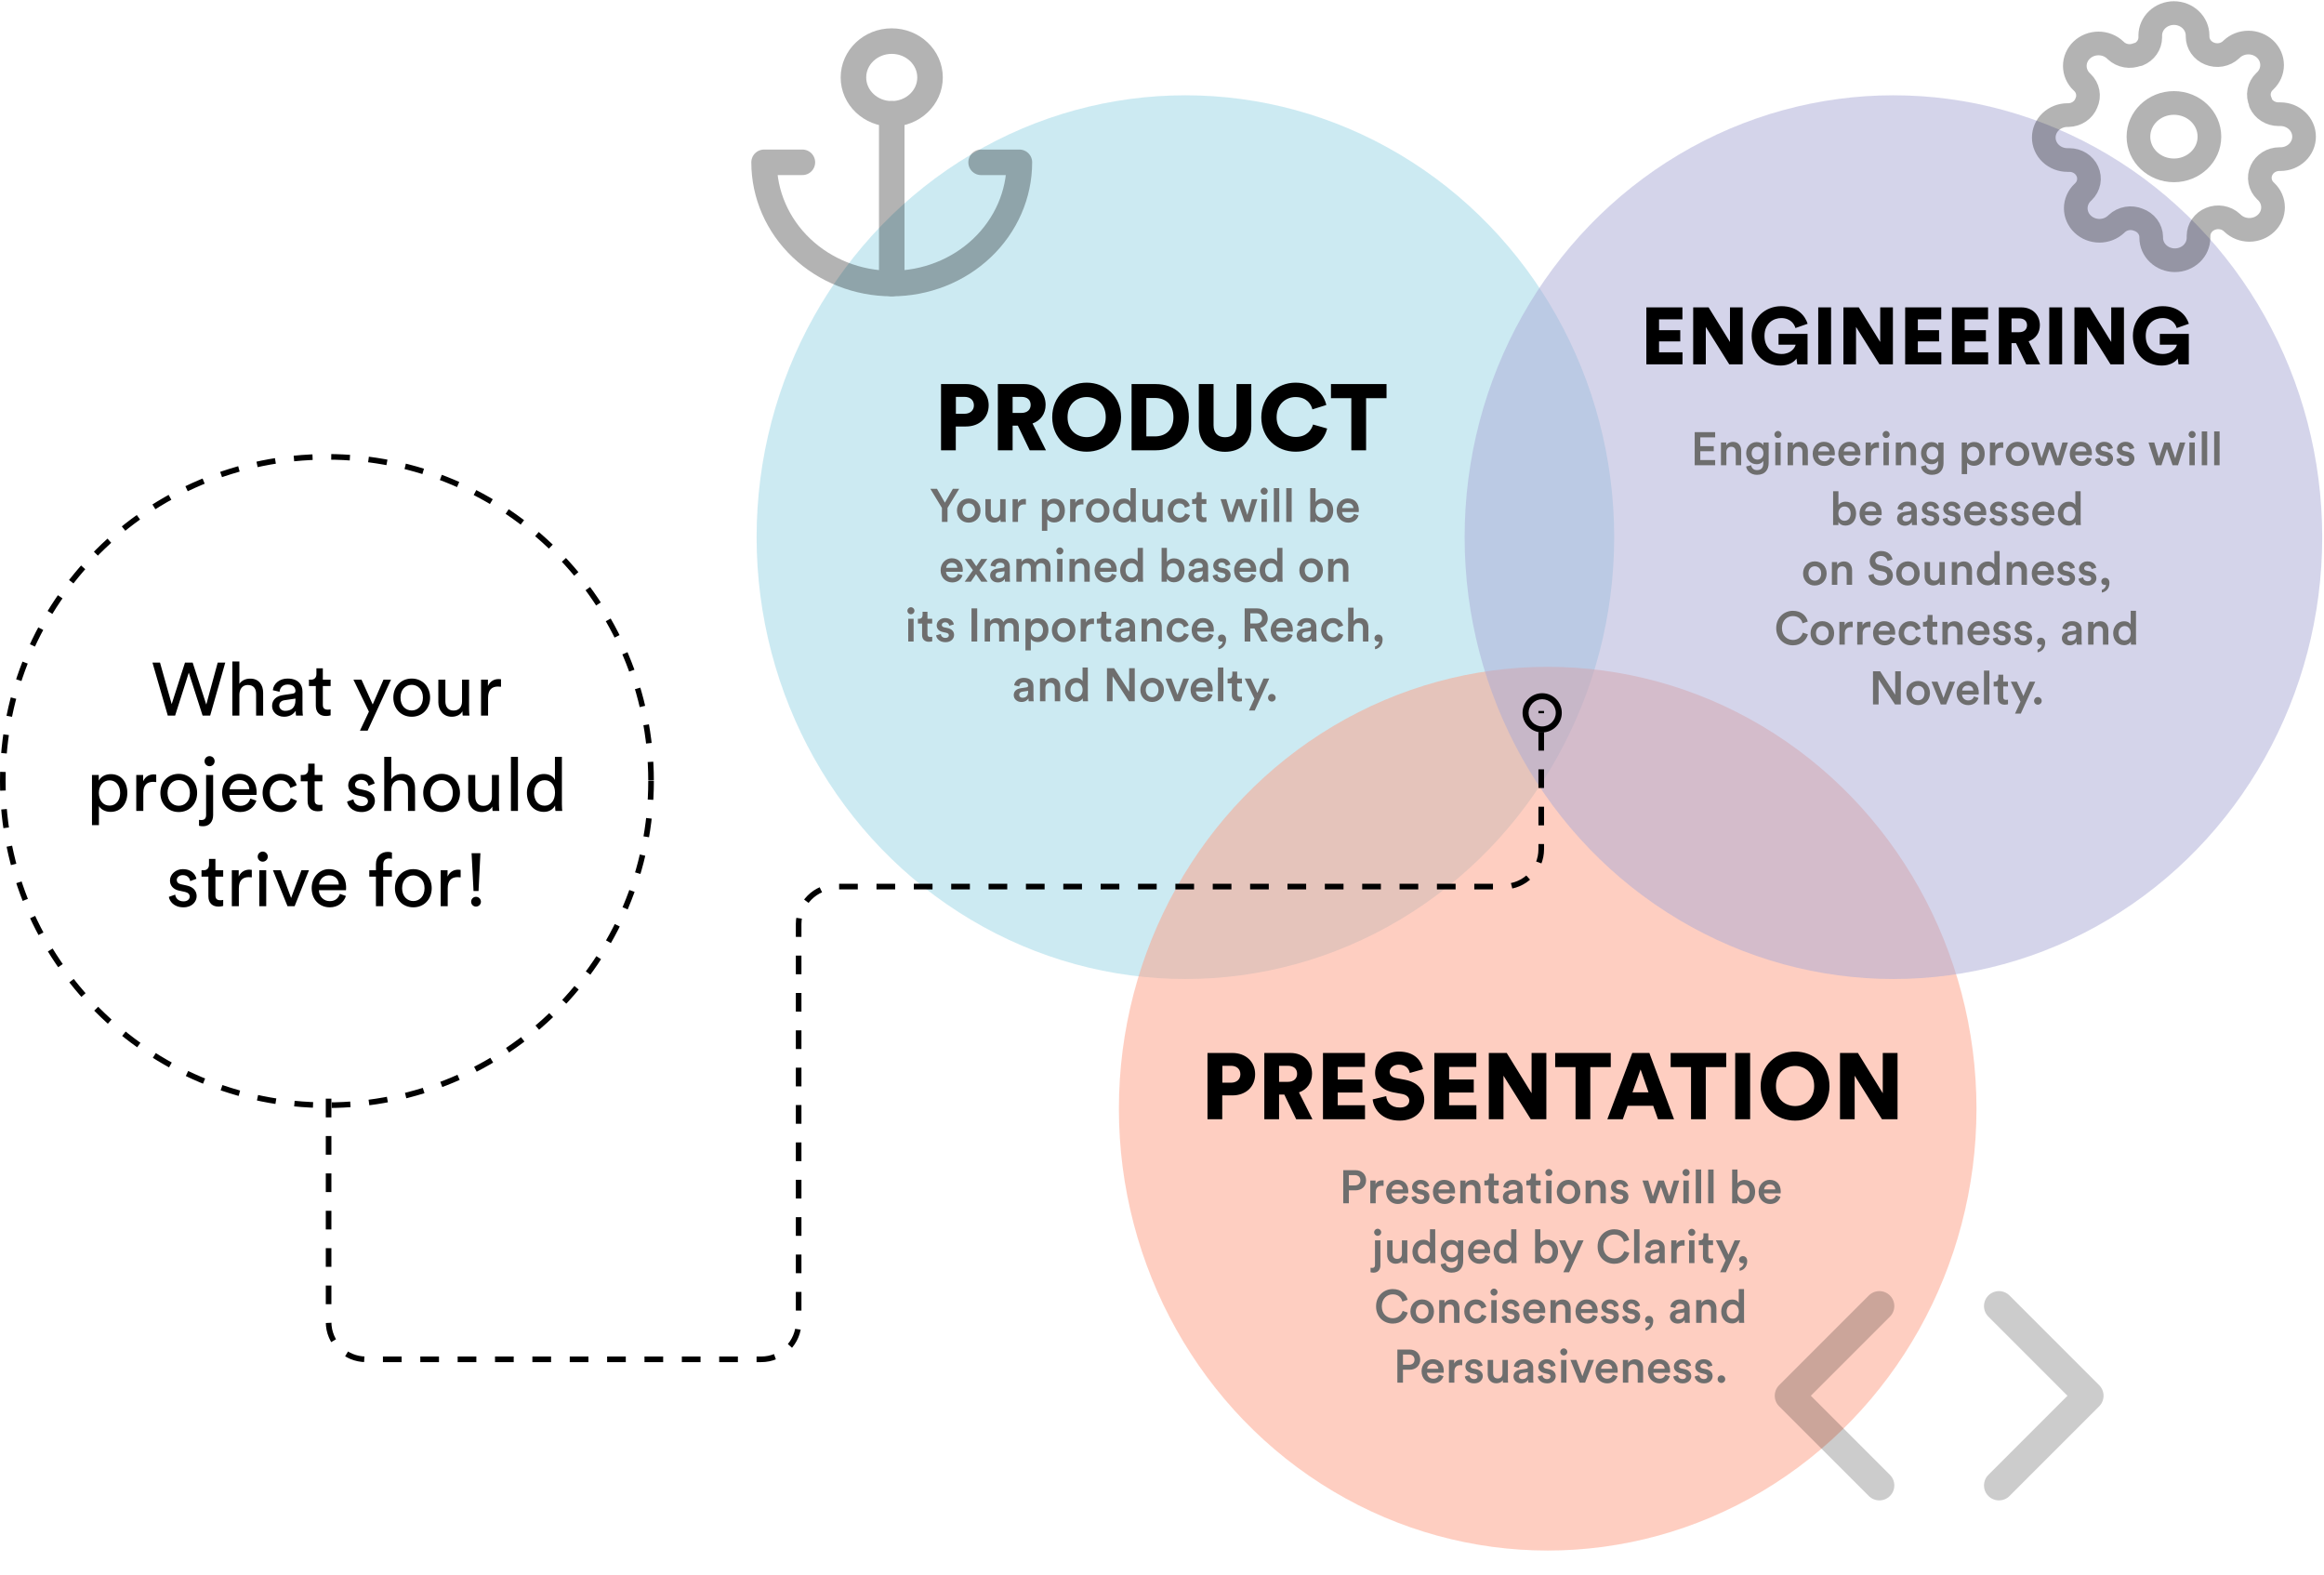 <svg width="1244" height="843" viewBox="0 0 1244 843" fill="none" xmlns="http://www.w3.org/2000/svg">
<path opacity="0.3" d="M1163.67 91.175C1174.16 91.175 1182.67 83.1 1182.67 73.138C1182.67 63.176 1174.16 55.1 1163.67 55.1C1153.17 55.1 1144.67 63.176 1144.67 73.138C1144.67 83.1 1153.17 91.175 1163.67 91.175Z" stroke="black" stroke-width="12.667" stroke-linecap="round" stroke-linejoin="round"/>
<ellipse cx="634.525" cy="287.48" rx="229.525" ry="236.48" fill="#9BD7E6" fill-opacity="0.5"/>
<ellipse cx="828.455" cy="593.371" rx="229.525" ry="236.48" fill="#FE9F85" fill-opacity="0.5"/>
<ellipse cx="1013.52" cy="287.48" rx="229.525" ry="236.48" fill="#ABAAD7" fill-opacity="0.5"/>
<g opacity="0.3">
<path d="M477.333 60.923C488.655 60.923 497.833 52.21 497.833 41.462C497.833 30.713 488.655 22 477.333 22C466.012 22 456.833 30.713 456.833 41.462C456.833 52.21 466.012 60.923 477.333 60.923Z" stroke="black" stroke-width="13.667" stroke-linecap="round" stroke-linejoin="round"/>
<path d="M477.333 151.744V60.923" stroke="black" stroke-width="13.667" stroke-linecap="round" stroke-linejoin="round"/>
<path d="M429.5 86.872H409C409 104.077 416.199 120.577 429.014 132.743C441.829 144.909 459.21 151.744 477.333 151.744C495.456 151.744 512.837 144.909 525.652 132.743C538.467 120.577 545.667 104.077 545.667 86.872H525.167" stroke="black" stroke-width="13.667" stroke-linecap="round" stroke-linejoin="round"/>
</g>
<path d="M511.669 221.45H516.269C519.269 221.45 521.319 219.7 521.319 216.95C521.319 214.1 519.269 212.4 516.269 212.4H511.669V221.45ZM517.069 228.25H511.619V241H503.719V205.55H517.069C524.269 205.55 529.219 210.3 529.219 216.9C529.219 223.6 524.269 228.25 517.069 228.25ZM551.189 241L544.839 227.8H542.039V241H534.139V205.55H548.189C555.189 205.55 559.689 210.35 559.689 216.65C559.689 221.45 557.039 225.1 552.689 226.65L559.889 241H551.189ZM542.039 221H546.689C549.939 221 551.689 219.2 551.689 216.7C551.689 214.05 549.939 212.4 546.689 212.4H542.039V221ZM571.441 223.25C571.441 230.65 576.741 233.95 581.691 233.95C586.591 233.95 591.891 230.65 591.891 223.25C591.891 215.85 586.591 212.5 581.691 212.5C576.741 212.5 571.441 215.85 571.441 223.25ZM563.241 223.3C563.241 212.05 571.691 204.8 581.691 204.8C591.641 204.8 600.091 212.05 600.091 223.3C600.091 234.5 591.641 241.75 581.691 241.75C571.691 241.75 563.241 234.5 563.241 223.3ZM613.621 233.55H618.221C623.671 233.55 628.121 230.4 628.121 223.3C628.121 216.2 623.671 213 618.221 213H613.621V233.55ZM618.521 241H605.721V205.55H618.571C629.221 205.55 636.371 212.35 636.371 223.3C636.371 234.25 629.221 241 618.521 241ZM655.75 241.8C647.95 241.8 641.7 237.1 641.7 228.2V205.55H649.6V227.55C649.6 231.85 652 234 655.75 234C659.5 234 661.9 231.85 661.9 227.55V205.55H669.8V228.2C669.8 237.1 663.55 241.8 655.75 241.8ZM693.555 241.75C683.355 241.75 675.155 234.4 675.155 223.35C675.155 212.3 683.555 204.8 693.455 204.8C704.105 204.8 708.805 211.65 709.955 216.75L702.505 219.1C701.955 216.65 699.705 212.5 693.455 212.5C688.705 212.5 683.355 215.9 683.355 223.35C683.355 230 688.255 233.85 693.555 233.85C699.705 233.85 702.155 229.75 702.855 227.2L710.405 229.35C709.255 234.25 704.555 241.75 693.555 241.75ZM742.19 213.1H731.24V241H723.34V213.1H712.44V205.55H742.19V213.1Z" fill="black"/>
<path d="M504.191 271.833L497.991 261.608H501.541L505.791 269.033L510.066 261.608H513.441L507.191 271.833V279.333H504.191V271.833ZM518.54 277.108C520.34 277.108 521.94 275.783 521.94 273.233C521.94 270.708 520.34 269.408 518.54 269.408C516.765 269.408 515.14 270.708 515.14 273.233C515.14 275.758 516.765 277.108 518.54 277.108ZM518.54 266.783C522.19 266.783 524.865 269.508 524.865 273.233C524.865 276.983 522.19 279.708 518.54 279.708C514.915 279.708 512.24 276.983 512.24 273.233C512.24 269.508 514.915 266.783 518.54 266.783ZM535.52 277.983C534.92 279.083 533.495 279.683 532.07 279.683C529.17 279.683 527.47 277.533 527.47 274.833V267.158H530.37V274.308C530.37 275.808 531.07 277.083 532.82 277.083C534.495 277.083 535.37 275.958 535.37 274.358V267.158H538.27V277.108C538.27 278.108 538.345 278.883 538.395 279.333H535.62C535.57 279.058 535.52 278.483 535.52 277.983ZM549.148 267.083V270.033C548.823 269.983 548.498 269.958 548.198 269.958C545.948 269.958 544.923 271.258 544.923 273.533V279.333H542.023V267.158H544.848V269.108C545.423 267.783 546.773 267.008 548.373 267.008C548.723 267.008 549.023 267.058 549.148 267.083ZM560.597 284.083H557.722V267.158H560.522V268.808C561.122 267.758 562.522 266.883 564.397 266.883C567.997 266.883 570.022 269.633 570.022 273.233C570.022 276.883 567.797 279.633 564.297 279.633C562.547 279.633 561.222 278.883 560.597 277.958V284.083ZM567.122 273.233C567.122 270.958 565.797 269.458 563.847 269.458C561.947 269.458 560.572 270.958 560.572 273.233C560.572 275.558 561.947 277.058 563.847 277.058C565.772 277.058 567.122 275.558 567.122 273.233ZM579.935 267.083V270.033C579.61 269.983 579.285 269.958 578.985 269.958C576.735 269.958 575.71 271.258 575.71 273.533V279.333H572.81V267.158H575.635V269.108C576.21 267.783 577.56 267.008 579.16 267.008C579.51 267.008 579.81 267.058 579.935 267.083ZM587.583 277.108C589.383 277.108 590.983 275.783 590.983 273.233C590.983 270.708 589.383 269.408 587.583 269.408C585.808 269.408 584.183 270.708 584.183 273.233C584.183 275.758 585.808 277.108 587.583 277.108ZM587.583 266.783C591.233 266.783 593.908 269.508 593.908 273.233C593.908 276.983 591.233 279.708 587.583 279.708C583.958 279.708 581.283 276.983 581.283 273.233C581.283 269.508 583.958 266.783 587.583 266.783ZM598.661 273.208C598.661 275.533 599.961 277.083 601.936 277.083C603.836 277.083 605.161 275.508 605.161 273.183C605.161 270.858 603.861 269.408 601.961 269.408C600.061 269.408 598.661 270.883 598.661 273.208ZM607.961 261.233V277.108C607.961 278.208 608.061 279.133 608.086 279.333H605.311C605.261 279.058 605.186 278.258 605.186 277.758C604.611 278.783 603.336 279.633 601.611 279.633C598.111 279.633 595.761 276.883 595.761 273.208C595.761 269.708 598.136 266.833 601.561 266.833C603.686 266.833 604.761 267.808 605.136 268.583V261.233H607.961ZM619.602 277.983C619.002 279.083 617.577 279.683 616.152 279.683C613.252 279.683 611.552 277.533 611.552 274.833V267.158H614.452V274.308C614.452 275.808 615.152 277.083 616.902 277.083C618.577 277.083 619.452 275.958 619.452 274.358V267.158H622.352V277.108C622.352 278.108 622.427 278.883 622.477 279.333H619.702C619.652 279.058 619.602 278.483 619.602 277.983ZM631.332 269.458C629.557 269.458 627.982 270.783 627.982 273.233C627.982 275.683 629.557 277.058 631.382 277.058C633.282 277.058 634.157 275.733 634.432 274.808L636.982 275.733C636.407 277.633 634.582 279.708 631.382 279.708C627.807 279.708 625.082 276.933 625.082 273.233C625.082 269.483 627.807 266.783 631.307 266.783C634.582 266.783 636.382 268.833 636.882 270.783L634.282 271.733C634.007 270.658 633.182 269.458 631.332 269.458ZM643.233 263.433V267.158H645.758V269.733H643.233V275.383C643.233 276.458 643.708 276.908 644.783 276.908C645.183 276.908 645.658 276.833 645.783 276.808V279.208C645.608 279.283 645.058 279.483 644.008 279.483C641.758 279.483 640.358 278.133 640.358 275.858V269.733H638.108V267.158H638.733C640.033 267.158 640.608 266.333 640.608 265.258V263.433H643.233ZM661.79 267.158H664.79L667.665 275.583L670.09 267.158H673.04L669.14 279.333H666.24L663.215 270.583L660.265 279.333H657.29L653.34 267.158H656.44L658.915 275.583L661.79 267.158ZM678.126 279.333H675.251V267.158H678.126V279.333ZM674.801 262.883C674.801 261.833 675.651 260.983 676.676 260.983C677.726 260.983 678.576 261.833 678.576 262.883C678.576 263.933 677.726 264.758 676.676 264.758C675.651 264.758 674.801 263.933 674.801 262.883ZM684.767 279.333H681.867V261.233H684.767V279.333ZM691.408 279.333H688.508V261.233H691.408V279.333ZM704.175 279.333H701.35V261.233H704.2V268.658C704.75 267.708 706.15 266.833 708.025 266.833C711.675 266.833 713.65 269.608 713.65 273.183C713.65 276.858 711.475 279.633 707.925 279.633C706.2 279.633 704.875 278.883 704.175 277.708V279.333ZM710.725 273.208C710.725 270.783 709.375 269.408 707.45 269.408C705.6 269.408 704.175 270.783 704.175 273.208C704.175 275.608 705.6 277.058 707.45 277.058C709.35 277.058 710.725 275.608 710.725 273.208ZM718.463 271.908H724.438C724.388 270.483 723.438 269.208 721.438 269.208C719.613 269.208 718.563 270.608 718.463 271.908ZM724.763 275.083L727.213 275.858C726.563 277.983 724.638 279.708 721.713 279.708C718.413 279.708 715.488 277.308 715.488 273.183C715.488 269.333 718.338 266.783 721.413 266.783C725.163 266.783 727.363 269.258 727.363 273.108C727.363 273.583 727.313 273.983 727.288 274.033H718.388C718.463 275.883 719.913 277.208 721.713 277.208C723.463 277.208 724.363 276.283 724.763 275.083ZM506.475 303.908H512.45C512.4 302.483 511.45 301.208 509.45 301.208C507.625 301.208 506.575 302.608 506.475 303.908ZM512.775 307.083L515.225 307.858C514.575 309.983 512.65 311.708 509.725 311.708C506.425 311.708 503.5 309.308 503.5 305.183C503.5 301.333 506.35 298.783 509.425 298.783C513.175 298.783 515.375 301.258 515.375 305.108C515.375 305.583 515.325 305.983 515.3 306.033H506.4C506.475 307.883 507.925 309.208 509.725 309.208C511.475 309.208 512.375 308.283 512.775 307.083ZM516.376 311.333L520.801 305.183L516.451 299.158H519.901C520.126 299.533 522.351 302.708 522.576 303.058L525.226 299.158H528.526L524.251 305.133L528.676 311.333H525.276L522.451 307.258C522.201 307.633 519.926 310.958 519.701 311.333H516.376ZM529.994 308.033C529.994 305.858 531.594 304.658 533.669 304.358L536.794 303.883C537.494 303.783 537.694 303.433 537.694 303.008C537.694 301.983 536.994 301.158 535.394 301.158C533.869 301.158 533.019 302.133 532.894 303.358L530.244 302.758C530.469 300.658 532.369 298.783 535.369 298.783C539.119 298.783 540.544 300.908 540.544 303.333V309.383C540.544 310.483 540.669 311.208 540.694 311.333H537.994C537.969 311.258 537.869 310.758 537.869 309.783C537.294 310.708 536.094 311.708 534.119 311.708C531.569 311.708 529.994 309.958 529.994 308.033ZM534.669 309.433C536.294 309.433 537.694 308.658 537.694 306.283V305.733L534.519 306.208C533.619 306.358 532.894 306.858 532.894 307.858C532.894 308.683 533.519 309.433 534.669 309.433ZM546.925 311.333H544.05V299.158H546.825V300.708C547.525 299.458 549.05 298.808 550.425 298.808C552.025 298.808 553.425 299.533 554.075 300.958C555.025 299.358 556.45 298.808 558.025 298.808C560.225 298.808 562.325 300.208 562.325 303.433V311.333H559.525V303.908C559.525 302.483 558.8 301.408 557.175 301.408C555.65 301.408 554.65 302.608 554.65 304.108V311.333H551.8V303.908C551.8 302.508 551.1 301.408 549.45 301.408C547.9 301.408 546.925 302.558 546.925 304.108V311.333ZM568.751 311.333H565.876V299.158H568.751V311.333ZM565.426 294.883C565.426 293.833 566.276 292.983 567.301 292.983C568.351 292.983 569.201 293.833 569.201 294.883C569.201 295.933 568.351 296.758 567.301 296.758C566.276 296.758 565.426 295.933 565.426 294.883ZM575.392 304.308V311.333H572.492V299.158H575.317V300.783C576.117 299.383 577.567 298.808 578.917 298.808C581.892 298.808 583.317 300.958 583.317 303.633V311.333H580.417V304.133C580.417 302.633 579.742 301.433 577.917 301.433C576.267 301.433 575.392 302.708 575.392 304.308ZM588.873 303.908H594.848C594.798 302.483 593.848 301.208 591.848 301.208C590.023 301.208 588.973 302.608 588.873 303.908ZM595.173 307.083L597.623 307.858C596.973 309.983 595.048 311.708 592.123 311.708C588.823 311.708 585.898 309.308 585.898 305.183C585.898 301.333 588.748 298.783 591.823 298.783C595.573 298.783 597.773 301.258 597.773 305.108C597.773 305.583 597.723 305.983 597.698 306.033H588.798C588.873 307.883 590.323 309.208 592.123 309.208C593.873 309.208 594.773 308.283 595.173 307.083ZM602.494 305.208C602.494 307.533 603.794 309.083 605.769 309.083C607.669 309.083 608.994 307.508 608.994 305.183C608.994 302.858 607.694 301.408 605.794 301.408C603.894 301.408 602.494 302.883 602.494 305.208ZM611.794 293.233V309.108C611.794 310.208 611.894 311.133 611.919 311.333H609.144C609.094 311.058 609.019 310.258 609.019 309.758C608.444 310.783 607.169 311.633 605.444 311.633C601.944 311.633 599.594 308.883 599.594 305.208C599.594 301.708 601.969 298.833 605.394 298.833C607.519 298.833 608.594 299.808 608.969 300.583V293.233H611.794ZM624.609 311.333H621.784V293.233H624.634V300.658C625.184 299.708 626.584 298.833 628.459 298.833C632.109 298.833 634.084 301.608 634.084 305.183C634.084 308.858 631.909 311.633 628.359 311.633C626.634 311.633 625.309 310.883 624.609 309.708V311.333ZM631.159 305.208C631.159 302.783 629.809 301.408 627.884 301.408C626.034 301.408 624.609 302.783 624.609 305.208C624.609 307.608 626.034 309.058 627.884 309.058C629.784 309.058 631.159 307.608 631.159 305.208ZM636.122 308.033C636.122 305.858 637.722 304.658 639.797 304.358L642.922 303.883C643.622 303.783 643.822 303.433 643.822 303.008C643.822 301.983 643.122 301.158 641.522 301.158C639.997 301.158 639.147 302.133 639.022 303.358L636.372 302.758C636.597 300.658 638.497 298.783 641.497 298.783C645.247 298.783 646.672 300.908 646.672 303.333V309.383C646.672 310.483 646.797 311.208 646.822 311.333H644.122C644.097 311.258 643.997 310.758 643.997 309.783C643.422 310.708 642.222 311.708 640.247 311.708C637.697 311.708 636.122 309.958 636.122 308.033ZM640.797 309.433C642.422 309.433 643.822 308.658 643.822 306.283V305.733L640.647 306.208C639.747 306.358 639.022 306.858 639.022 307.858C639.022 308.683 639.647 309.433 640.797 309.433ZM649.103 308.033L651.628 307.333C651.728 308.433 652.553 309.408 654.103 309.408C655.303 309.408 655.928 308.758 655.928 308.008C655.928 307.358 655.478 306.858 654.503 306.658L652.703 306.258C650.553 305.783 649.428 304.383 649.428 302.708C649.428 300.583 651.378 298.783 653.903 298.783C657.303 298.783 658.403 300.983 658.603 302.183L656.153 302.883C656.053 302.183 655.528 301.058 653.903 301.058C652.878 301.058 652.153 301.708 652.153 302.458C652.153 303.108 652.628 303.583 653.378 303.733L655.228 304.108C657.528 304.608 658.728 306.008 658.728 307.808C658.728 309.658 657.228 311.708 654.128 311.708C650.603 311.708 649.253 309.408 649.103 308.033ZM663.555 303.908H669.53C669.48 302.483 668.53 301.208 666.53 301.208C664.705 301.208 663.655 302.608 663.555 303.908ZM669.855 307.083L672.305 307.858C671.655 309.983 669.73 311.708 666.805 311.708C663.505 311.708 660.58 309.308 660.58 305.183C660.58 301.333 663.43 298.783 666.505 298.783C670.255 298.783 672.455 301.258 672.455 305.108C672.455 305.583 672.405 305.983 672.38 306.033H663.48C663.555 307.883 665.005 309.208 666.805 309.208C668.555 309.208 669.455 308.283 669.855 307.083ZM677.177 305.208C677.177 307.533 678.477 309.083 680.452 309.083C682.352 309.083 683.677 307.508 683.677 305.183C683.677 302.858 682.377 301.408 680.477 301.408C678.577 301.408 677.177 302.883 677.177 305.208ZM686.477 293.233V309.108C686.477 310.208 686.577 311.133 686.602 311.333H683.827C683.777 311.058 683.702 310.258 683.702 309.758C683.127 310.783 681.852 311.633 680.127 311.633C676.627 311.633 674.277 308.883 674.277 305.208C674.277 301.708 676.652 298.833 680.077 298.833C682.202 298.833 683.277 299.808 683.652 300.583V293.233H686.477ZM701.817 309.108C703.617 309.108 705.217 307.783 705.217 305.233C705.217 302.708 703.617 301.408 701.817 301.408C700.042 301.408 698.417 302.708 698.417 305.233C698.417 307.758 700.042 309.108 701.817 309.108ZM701.817 298.783C705.467 298.783 708.142 301.508 708.142 305.233C708.142 308.983 705.467 311.708 701.817 311.708C698.192 311.708 695.517 308.983 695.517 305.233C695.517 301.508 698.192 298.783 701.817 298.783ZM713.844 304.308V311.333H710.944V299.158H713.769V300.783C714.569 299.383 716.019 298.808 717.369 298.808C720.344 298.808 721.769 300.958 721.769 303.633V311.333H718.869V304.133C718.869 302.633 718.194 301.433 716.369 301.433C714.719 301.433 713.844 302.708 713.844 304.308ZM489.039 343.333H486.164V331.158H489.039V343.333ZM485.714 326.883C485.714 325.833 486.564 324.983 487.589 324.983C488.639 324.983 489.489 325.833 489.489 326.883C489.489 327.933 488.639 328.758 487.589 328.758C486.564 328.758 485.714 327.933 485.714 326.883ZM496.455 327.433V331.158H498.98V333.733H496.455V339.383C496.455 340.458 496.93 340.908 498.005 340.908C498.405 340.908 498.88 340.833 499.005 340.808V343.208C498.83 343.283 498.28 343.483 497.23 343.483C494.98 343.483 493.58 342.133 493.58 339.858V333.733H491.33V331.158H491.955C493.255 331.158 493.83 330.333 493.83 329.258V327.433H496.455ZM501.08 340.033L503.605 339.333C503.705 340.433 504.53 341.408 506.08 341.408C507.28 341.408 507.905 340.758 507.905 340.008C507.905 339.358 507.455 338.858 506.48 338.658L504.68 338.258C502.53 337.783 501.405 336.383 501.405 334.708C501.405 332.583 503.355 330.783 505.88 330.783C509.28 330.783 510.38 332.983 510.58 334.183L508.13 334.883C508.03 334.183 507.505 333.058 505.88 333.058C504.855 333.058 504.13 333.708 504.13 334.458C504.13 335.108 504.605 335.583 505.355 335.733L507.205 336.108C509.505 336.608 510.705 338.008 510.705 339.808C510.705 341.658 509.205 343.708 506.105 343.708C502.58 343.708 501.23 341.408 501.08 340.033ZM523.082 343.333H520.032V325.608H523.082V343.333ZM529.957 343.333H527.082V331.158H529.857V332.708C530.557 331.458 532.082 330.808 533.457 330.808C535.057 330.808 536.457 331.533 537.107 332.958C538.057 331.358 539.482 330.808 541.057 330.808C543.257 330.808 545.357 332.208 545.357 335.433V343.333H542.557V335.908C542.557 334.483 541.832 333.408 540.207 333.408C538.682 333.408 537.682 334.608 537.682 336.108V343.333H534.832V335.908C534.832 334.508 534.132 333.408 532.482 333.408C530.932 333.408 529.957 334.558 529.957 336.108V343.333ZM551.783 348.083H548.908V331.158H551.708V332.808C552.308 331.758 553.708 330.883 555.583 330.883C559.183 330.883 561.208 333.633 561.208 337.233C561.208 340.883 558.983 343.633 555.483 343.633C553.733 343.633 552.408 342.883 551.783 341.958V348.083ZM558.308 337.233C558.308 334.958 556.983 333.458 555.033 333.458C553.133 333.458 551.758 334.958 551.758 337.233C551.758 339.558 553.133 341.058 555.033 341.058C556.958 341.058 558.308 339.558 558.308 337.233ZM569.346 341.108C571.146 341.108 572.746 339.783 572.746 337.233C572.746 334.708 571.146 333.408 569.346 333.408C567.571 333.408 565.946 334.708 565.946 337.233C565.946 339.758 567.571 341.108 569.346 341.108ZM569.346 330.783C572.996 330.783 575.671 333.508 575.671 337.233C575.671 340.983 572.996 343.708 569.346 343.708C565.721 343.708 563.046 340.983 563.046 337.233C563.046 333.508 565.721 330.783 569.346 330.783ZM585.599 331.083V334.033C585.274 333.983 584.949 333.958 584.649 333.958C582.399 333.958 581.374 335.258 581.374 337.533V343.333H578.474V331.158H581.299V333.108C581.874 331.783 583.224 331.008 584.824 331.008C585.174 331.008 585.474 331.058 585.599 331.083ZM592.232 327.433V331.158H594.757V333.733H592.232V339.383C592.232 340.458 592.707 340.908 593.782 340.908C594.182 340.908 594.657 340.833 594.782 340.808V343.208C594.607 343.283 594.057 343.483 593.007 343.483C590.757 343.483 589.357 342.133 589.357 339.858V333.733H587.107V331.158H587.732C589.032 331.158 589.607 330.333 589.607 329.258V327.433H592.232ZM597.011 340.033C597.011 337.858 598.611 336.658 600.686 336.358L603.811 335.883C604.511 335.783 604.711 335.433 604.711 335.008C604.711 333.983 604.011 333.158 602.411 333.158C600.886 333.158 600.036 334.133 599.911 335.358L597.261 334.758C597.486 332.658 599.386 330.783 602.386 330.783C606.136 330.783 607.561 332.908 607.561 335.333V341.383C607.561 342.483 607.686 343.208 607.711 343.333H605.011C604.986 343.258 604.886 342.758 604.886 341.783C604.311 342.708 603.111 343.708 601.136 343.708C598.586 343.708 597.011 341.958 597.011 340.033ZM601.686 341.433C603.311 341.433 604.711 340.658 604.711 338.283V337.733L601.536 338.208C600.636 338.358 599.911 338.858 599.911 339.858C599.911 340.683 600.536 341.433 601.686 341.433ZM613.966 336.308V343.333H611.066V331.158H613.891V332.783C614.691 331.383 616.141 330.808 617.491 330.808C620.466 330.808 621.891 332.958 621.891 335.633V343.333H618.991V336.133C618.991 334.633 618.316 333.433 616.491 333.433C614.841 333.433 613.966 334.708 613.966 336.308ZM630.722 333.458C628.947 333.458 627.372 334.783 627.372 337.233C627.372 339.683 628.947 341.058 630.772 341.058C632.672 341.058 633.547 339.733 633.822 338.808L636.372 339.733C635.797 341.633 633.972 343.708 630.772 343.708C627.197 343.708 624.472 340.933 624.472 337.233C624.472 333.483 627.197 330.783 630.697 330.783C633.972 330.783 635.772 332.833 636.272 334.783L633.672 335.733C633.397 334.658 632.572 333.458 630.722 333.458ZM640.85 335.908H646.825C646.775 334.483 645.825 333.208 643.825 333.208C642 333.208 640.95 334.608 640.85 335.908ZM647.15 339.083L649.6 339.858C648.95 341.983 647.025 343.708 644.1 343.708C640.8 343.708 637.875 341.308 637.875 337.183C637.875 333.333 640.725 330.783 643.8 330.783C647.55 330.783 649.75 333.258 649.75 337.108C649.75 337.583 649.7 337.983 649.675 338.033H640.775C640.85 339.883 642.3 341.208 644.1 341.208C645.85 341.208 646.75 340.283 647.15 339.083ZM651.954 341.508C651.954 340.458 652.854 339.608 654.029 339.608C655.354 339.608 656.304 340.658 656.304 342.258C656.304 345.758 653.929 347.233 652.229 347.458V345.983C653.379 345.733 654.429 344.583 654.454 343.283C654.354 343.333 654.179 343.408 653.854 343.408C652.754 343.408 651.954 342.658 651.954 341.508ZM675.198 343.333L671.473 336.333H669.273V343.333H666.248V325.608H673.048C676.473 325.608 678.598 327.983 678.598 330.983C678.598 333.508 677.073 335.433 674.598 336.033L678.598 343.333H675.198ZM669.273 333.683H672.498C674.348 333.683 675.548 332.608 675.548 330.983C675.548 329.333 674.348 328.258 672.498 328.258H669.273V333.683ZM683.16 335.908H689.135C689.085 334.483 688.135 333.208 686.135 333.208C684.31 333.208 683.26 334.608 683.16 335.908ZM689.46 339.083L691.91 339.858C691.26 341.983 689.335 343.708 686.41 343.708C683.11 343.708 680.185 341.308 680.185 337.183C680.185 333.333 683.035 330.783 686.11 330.783C689.86 330.783 692.06 333.258 692.06 337.108C692.06 337.583 692.01 337.983 691.985 338.033H683.085C683.16 339.883 684.61 341.208 686.41 341.208C688.16 341.208 689.06 340.283 689.46 339.083ZM694.081 340.033C694.081 337.858 695.681 336.658 697.756 336.358L700.881 335.883C701.581 335.783 701.781 335.433 701.781 335.008C701.781 333.983 701.081 333.158 699.481 333.158C697.956 333.158 697.106 334.133 696.981 335.358L694.331 334.758C694.556 332.658 696.456 330.783 699.456 330.783C703.206 330.783 704.631 332.908 704.631 335.333V341.383C704.631 342.483 704.756 343.208 704.781 343.333H702.081C702.056 343.258 701.956 342.758 701.956 341.783C701.381 342.708 700.181 343.708 698.206 343.708C695.656 343.708 694.081 341.958 694.081 340.033ZM698.756 341.433C700.381 341.433 701.781 340.658 701.781 338.283V337.733L698.606 338.208C697.706 338.358 696.981 338.858 696.981 339.858C696.981 340.683 697.606 341.433 698.756 341.433ZM713.412 333.458C711.637 333.458 710.062 334.783 710.062 337.233C710.062 339.683 711.637 341.058 713.462 341.058C715.362 341.058 716.237 339.733 716.512 338.808L719.062 339.733C718.487 341.633 716.662 343.708 713.462 343.708C709.887 343.708 707.162 340.933 707.162 337.233C707.162 333.483 709.887 330.783 713.387 330.783C716.662 330.783 718.462 332.833 718.962 334.783L716.362 335.733C716.087 334.658 715.262 333.458 713.412 333.458ZM724.538 336.183V343.333H721.638V325.233H724.538V332.333C725.363 331.258 726.738 330.808 728.013 330.808C731.013 330.808 732.463 332.958 732.463 335.633V343.333H729.563V336.133C729.563 334.633 728.888 333.433 727.063 333.433C725.463 333.433 724.588 334.633 724.538 336.183ZM735.743 341.508C735.743 340.458 736.643 339.608 737.818 339.608C739.143 339.608 740.093 340.658 740.093 342.258C740.093 345.758 737.718 347.233 736.018 347.458V345.983C737.168 345.733 738.218 344.583 738.243 343.283C738.143 343.333 737.968 343.408 737.643 343.408C736.543 343.408 735.743 342.658 735.743 341.508ZM542.641 372.033C542.641 369.858 544.241 368.658 546.316 368.358L549.441 367.883C550.141 367.783 550.341 367.433 550.341 367.008C550.341 365.983 549.641 365.158 548.041 365.158C546.516 365.158 545.666 366.133 545.541 367.358L542.891 366.758C543.116 364.658 545.016 362.783 548.016 362.783C551.766 362.783 553.191 364.908 553.191 367.333V373.383C553.191 374.483 553.316 375.208 553.341 375.333H550.641C550.616 375.258 550.516 374.758 550.516 373.783C549.941 374.708 548.741 375.708 546.766 375.708C544.216 375.708 542.641 373.958 542.641 372.033ZM547.316 373.433C548.941 373.433 550.341 372.658 550.341 370.283V369.733L547.166 370.208C546.266 370.358 545.541 370.858 545.541 371.858C545.541 372.683 546.166 373.433 547.316 373.433ZM559.596 368.308V375.333H556.696V363.158H559.521V364.783C560.321 363.383 561.771 362.808 563.121 362.808C566.096 362.808 567.521 364.958 567.521 367.633V375.333H564.621V368.133C564.621 366.633 563.946 365.433 562.121 365.433C560.471 365.433 559.596 366.708 559.596 368.308ZM573.002 369.208C573.002 371.533 574.302 373.083 576.277 373.083C578.177 373.083 579.502 371.508 579.502 369.183C579.502 366.858 578.202 365.408 576.302 365.408C574.402 365.408 573.002 366.883 573.002 369.208ZM582.302 357.233V373.108C582.302 374.208 582.402 375.133 582.427 375.333H579.652C579.602 375.058 579.527 374.258 579.527 373.758C578.952 374.783 577.677 375.633 575.952 375.633C572.452 375.633 570.102 372.883 570.102 369.208C570.102 365.708 572.477 362.833 575.902 362.833C578.027 362.833 579.102 363.808 579.477 364.583V357.233H582.302ZM607.417 375.333H604.292L595.542 361.908V375.333H592.542V357.608H596.367L604.417 370.183V357.608H607.417V375.333ZM616.709 373.108C618.509 373.108 620.109 371.783 620.109 369.233C620.109 366.708 618.509 365.408 616.709 365.408C614.934 365.408 613.309 366.708 613.309 369.233C613.309 371.758 614.934 373.108 616.709 373.108ZM616.709 362.783C620.359 362.783 623.034 365.508 623.034 369.233C623.034 372.983 620.359 375.708 616.709 375.708C613.084 375.708 610.409 372.983 610.409 369.233C610.409 365.508 613.084 362.783 616.709 362.783ZM636.471 363.158L631.696 375.333H628.796L623.846 363.158H627.046L630.271 371.858L633.421 363.158H636.471ZM640.264 367.908H646.239C646.189 366.483 645.239 365.208 643.239 365.208C641.414 365.208 640.364 366.608 640.264 367.908ZM646.564 371.083L649.014 371.858C648.364 373.983 646.439 375.708 643.514 375.708C640.214 375.708 637.289 373.308 637.289 369.183C637.289 365.333 640.139 362.783 643.214 362.783C646.964 362.783 649.164 365.258 649.164 369.108C649.164 369.583 649.114 369.983 649.089 370.033H640.189C640.264 371.883 641.714 373.208 643.514 373.208C645.264 373.208 646.164 372.283 646.564 371.083ZM654.836 375.333H651.936V357.233H654.836V375.333ZM662.251 359.433V363.158H664.776V365.733H662.251V371.383C662.251 372.458 662.726 372.908 663.801 372.908C664.201 372.908 664.676 372.833 664.801 372.808V375.208C664.626 375.283 664.076 375.483 663.026 375.483C660.776 375.483 659.376 374.133 659.376 371.858V365.733H657.126V363.158H657.751C659.051 363.158 659.626 362.333 659.626 361.258V359.433H662.251ZM671.651 380.258H668.551L671.476 373.883L666.276 363.158H669.551L673.051 370.858L676.326 363.158H679.401L671.651 380.258ZM678.762 373.458C678.762 372.333 679.662 371.408 680.787 371.408C681.912 371.408 682.837 372.333 682.837 373.458C682.837 374.583 681.912 375.483 680.787 375.483C679.662 375.483 678.762 374.583 678.762 373.458Z" fill="#6E6E6E"/>
<path opacity="0.3" d="M1210.53 91.175C1209.69 92.989 1209.44 95 1209.81 96.951C1210.18 98.901 1211.16 100.701 1212.62 102.118L1213 102.479C1214.18 103.596 1215.12 104.922 1215.75 106.382C1216.39 107.842 1216.72 109.406 1216.72 110.987C1216.72 112.567 1216.39 114.132 1215.75 115.591C1215.12 117.051 1214.18 118.377 1213 119.494C1211.83 120.612 1210.43 121.499 1208.89 122.104C1207.35 122.71 1205.71 123.021 1204.04 123.021C1202.38 123.021 1200.73 122.71 1199.19 122.104C1197.65 121.499 1196.26 120.612 1195.08 119.494L1194.7 119.134C1193.21 117.747 1191.31 116.818 1189.26 116.464C1187.2 116.11 1185.08 116.349 1183.17 117.149C1181.3 117.912 1179.7 119.177 1178.58 120.79C1177.45 122.403 1176.85 124.294 1176.84 126.228V127.25C1176.84 130.44 1175.51 133.498 1173.13 135.753C1170.75 138.009 1167.53 139.275 1164.17 139.275C1160.81 139.275 1157.59 138.009 1155.22 135.753C1152.84 133.498 1151.51 130.44 1151.51 127.25V126.709C1151.46 124.719 1150.78 122.789 1149.56 121.17C1148.34 119.551 1146.63 118.318 1144.67 117.63C1142.76 116.83 1140.64 116.591 1138.58 116.945C1136.53 117.299 1134.63 118.228 1133.14 119.615L1132.76 119.975C1131.58 121.093 1130.19 121.98 1128.65 122.585C1127.11 123.191 1125.46 123.502 1123.8 123.502C1122.13 123.502 1120.49 123.191 1118.95 122.585C1117.41 121.98 1116.01 121.093 1114.84 119.975C1113.66 118.859 1112.72 117.532 1112.09 116.072C1111.45 114.613 1111.12 113.048 1111.12 111.468C1111.12 109.887 1111.45 108.323 1112.09 106.863C1112.72 105.403 1113.66 104.077 1114.84 102.96L1115.22 102.599C1116.68 101.182 1117.66 99.382 1118.03 97.432C1118.4 95.481 1118.15 93.47 1117.31 91.656C1116.5 89.878 1115.17 88.361 1113.47 87.293C1111.77 86.225 1109.78 85.651 1107.74 85.644H1106.67C1103.31 85.644 1100.09 84.377 1097.71 82.122C1095.33 79.867 1094 76.808 1094 73.619C1094 70.43 1095.33 67.371 1097.71 65.116C1100.09 62.861 1103.31 61.594 1106.67 61.594H1107.24C1109.33 61.547 1111.37 60.903 1113.07 59.745C1114.78 58.587 1116.08 56.968 1116.8 55.1C1117.64 53.287 1117.89 51.275 1117.52 49.325C1117.15 47.374 1116.17 45.574 1114.71 44.157L1114.33 43.797C1113.15 42.68 1112.22 41.354 1111.58 39.894C1110.94 38.434 1110.62 36.869 1110.62 35.289C1110.62 33.709 1110.94 32.144 1111.58 30.684C1112.22 29.224 1113.15 27.898 1114.33 26.781C1115.51 25.663 1116.9 24.776 1118.44 24.171C1119.98 23.566 1121.63 23.254 1123.29 23.254C1124.96 23.254 1126.6 23.566 1128.14 24.171C1129.68 24.776 1131.08 25.663 1132.25 26.781L1132.63 27.142C1134.13 28.528 1136.02 29.458 1138.08 29.811C1140.13 30.165 1142.25 29.926 1144.16 29.126H1144.67C1146.54 28.364 1148.14 27.098 1149.26 25.485C1150.39 23.872 1150.99 21.982 1151 20.047V19.025C1151 15.836 1152.33 12.777 1154.71 10.522C1157.09 8.267 1160.31 7 1163.67 7C1167.03 7 1170.25 8.267 1172.62 10.522C1175 12.777 1176.33 15.836 1176.33 19.025V19.566C1176.34 21.501 1176.95 23.391 1178.07 25.004C1179.2 26.617 1180.79 27.883 1182.67 28.645C1184.58 29.445 1186.7 29.684 1188.75 29.331C1190.8 28.977 1192.7 28.047 1194.19 26.661L1194.57 26.3C1195.75 25.182 1197.15 24.295 1198.68 23.69C1200.22 23.085 1201.87 22.773 1203.53 22.773C1205.2 22.773 1206.85 23.085 1208.39 23.69C1209.92 24.295 1211.32 25.182 1212.5 26.3C1213.67 27.417 1214.61 28.743 1215.25 30.203C1215.88 31.663 1216.21 33.228 1216.21 34.808C1216.21 36.388 1215.88 37.953 1215.25 39.413C1214.61 40.873 1213.67 42.199 1212.5 43.316L1212.12 43.676C1210.66 45.093 1209.68 46.893 1209.3 48.844C1208.93 50.794 1209.18 52.806 1210.03 54.619V55.1C1210.83 56.879 1212.16 58.395 1213.86 59.463C1215.56 60.532 1217.55 61.105 1219.59 61.113H1220.67C1224.03 61.113 1227.25 62.38 1229.62 64.635C1232 66.89 1233.33 69.948 1233.33 73.138C1233.33 76.327 1232 79.386 1229.62 81.641C1227.25 83.896 1224.03 85.163 1220.67 85.163H1220.1C1218.06 85.171 1216.07 85.744 1214.37 86.812C1212.67 87.88 1211.34 89.397 1210.53 91.175Z" stroke="black" stroke-width="12.667" stroke-linecap="round" stroke-linejoin="round"/>
<path d="M900.618 195H881.268V164.513H900.575V170.92H888.062V176.725H899.414V182.702H888.062V188.55H900.618V195ZM932.825 195H925.644L913.088 174.962V195H906.337V164.513H914.593L926.031 183.046V164.513H932.825V195ZM967.55 195H962.046L961.616 191.904C960.283 193.839 957.402 195.645 953.059 195.645C944.588 195.645 937.622 189.41 937.622 179.778C937.622 170.189 944.889 163.868 953.489 163.868C962.218 163.868 966.26 169.028 967.593 173.285L961.057 175.564C960.584 173.672 958.563 170.232 953.489 170.232C949.361 170.232 944.502 172.984 944.502 179.778C944.502 186.142 948.716 189.453 953.661 189.453C958.692 189.453 960.799 186.185 961.186 184.465H952.027V178.703H967.55V195ZM980.152 195H973.272V164.513H980.152V195ZM1013.24 195H1006.06L993.503 174.962V195H986.752V164.513H995.008L1006.45 183.046V164.513H1013.24V195ZM1039.15 195H1019.8V164.513H1039.11V170.92H1026.59V176.725H1037.95V182.702H1026.59V188.55H1039.15V195ZM1064.22 195H1044.87V164.513H1064.18V170.92H1051.66V176.725H1063.02V182.702H1051.66V188.55H1064.22V195ZM1084.6 195L1079.14 183.648H1076.73V195H1069.94V164.513H1082.02C1088.04 164.513 1091.91 168.641 1091.91 174.059C1091.91 178.187 1089.63 181.326 1085.89 182.659L1092.08 195H1084.6ZM1076.73 177.8H1080.73C1083.53 177.8 1085.03 176.252 1085.03 174.102C1085.03 171.823 1083.53 170.404 1080.73 170.404H1076.73V177.8ZM1103.82 195H1096.94V164.513H1103.82V195ZM1136.91 195H1129.73L1117.17 174.962V195H1110.42V164.513H1118.67L1130.11 183.046V164.513H1136.91V195ZM1171.63 195H1166.13L1165.7 191.904C1164.36 193.839 1161.48 195.645 1157.14 195.645C1148.67 195.645 1141.7 189.41 1141.7 179.778C1141.7 170.189 1148.97 163.868 1157.57 163.868C1166.3 163.868 1170.34 169.028 1171.67 173.285L1165.14 175.564C1164.67 173.672 1162.64 170.232 1157.57 170.232C1153.44 170.232 1148.58 172.984 1148.58 179.778C1148.58 186.142 1152.8 189.453 1157.74 189.453C1162.77 189.453 1164.88 186.185 1165.27 184.465H1156.11V178.703H1171.63V195Z" fill="black"/>
<path d="M918.095 249H907.145V231.275H918.095V234.075H910.145V238.775H917.345V241.5H910.145V246.2H918.095V249ZM924.101 241.975V249H921.201V236.825H924.026V238.45C924.826 237.05 926.276 236.475 927.626 236.475C930.601 236.475 932.026 238.625 932.026 241.3V249H929.126V241.8C929.126 240.3 928.451 239.1 926.626 239.1C924.976 239.1 924.101 240.375 924.101 241.975ZM934.682 249.675L937.357 248.975C937.557 250.475 938.732 251.6 940.407 251.6C942.707 251.6 943.857 250.425 943.857 247.95V246.675C943.332 247.625 942.107 248.45 940.332 248.45C937.082 248.45 934.707 245.95 934.707 242.525C934.707 239.275 936.982 236.6 940.332 236.6C942.232 236.6 943.407 237.375 943.932 238.375V236.825H946.732V247.85C946.732 251.1 945.057 254.125 940.482 254.125C937.257 254.125 935.007 252.125 934.682 249.675ZM940.807 245.975C942.657 245.975 943.932 244.625 943.932 242.525C943.932 240.45 942.607 239.1 940.807 239.1C938.957 239.1 937.632 240.45 937.632 242.525C937.632 244.65 938.907 245.975 940.807 245.975ZM953.153 249H950.278V236.825H953.153V249ZM949.828 232.55C949.828 231.5 950.678 230.65 951.703 230.65C952.753 230.65 953.603 231.5 953.603 232.55C953.603 233.6 952.753 234.425 951.703 234.425C950.678 234.425 949.828 233.6 949.828 232.55ZM959.795 241.975V249H956.895V236.825H959.72V238.45C960.52 237.05 961.97 236.475 963.32 236.475C966.295 236.475 967.72 238.625 967.72 241.3V249H964.82V241.8C964.82 240.3 964.145 239.1 962.32 239.1C960.67 239.1 959.795 240.375 959.795 241.975ZM973.275 241.575H979.25C979.2 240.15 978.25 238.875 976.25 238.875C974.425 238.875 973.375 240.275 973.275 241.575ZM979.575 244.75L982.025 245.525C981.375 247.65 979.45 249.375 976.525 249.375C973.225 249.375 970.3 246.975 970.3 242.85C970.3 239 973.15 236.45 976.225 236.45C979.975 236.45 982.175 238.925 982.175 242.775C982.175 243.25 982.125 243.65 982.1 243.7H973.2C973.275 245.55 974.725 246.875 976.525 246.875C978.275 246.875 979.175 245.95 979.575 244.75ZM986.971 241.575H992.946C992.896 240.15 991.946 238.875 989.946 238.875C988.121 238.875 987.071 240.275 986.971 241.575ZM993.271 244.75L995.721 245.525C995.071 247.65 993.146 249.375 990.221 249.375C986.921 249.375 983.996 246.975 983.996 242.85C983.996 239 986.846 236.45 989.921 236.45C993.671 236.45 995.871 238.925 995.871 242.775C995.871 243.25 995.821 243.65 995.796 243.7H986.896C986.971 245.55 988.421 246.875 990.221 246.875C991.971 246.875 992.871 245.95 993.271 244.75ZM1005.77 236.75V239.7C1005.44 239.65 1005.12 239.625 1004.82 239.625C1002.57 239.625 1001.54 240.925 1001.54 243.2V249H998.643V236.825H1001.47V238.775C1002.04 237.45 1003.39 236.675 1004.99 236.675C1005.34 236.675 1005.64 236.725 1005.77 236.75ZM1011.06 249H1008.19V236.825H1011.06V249ZM1007.74 232.55C1007.74 231.5 1008.59 230.65 1009.61 230.65C1010.66 230.65 1011.51 231.5 1011.51 232.55C1011.51 233.6 1010.66 234.425 1009.61 234.425C1008.59 234.425 1007.74 233.6 1007.74 232.55ZM1017.7 241.975V249H1014.8V236.825H1017.63V238.45C1018.43 237.05 1019.88 236.475 1021.23 236.475C1024.2 236.475 1025.63 238.625 1025.63 241.3V249H1022.73V241.8C1022.73 240.3 1022.05 239.1 1020.23 239.1C1018.58 239.1 1017.7 240.375 1017.7 241.975ZM1028.29 249.675L1030.96 248.975C1031.16 250.475 1032.34 251.6 1034.01 251.6C1036.31 251.6 1037.46 250.425 1037.46 247.95V246.675C1036.94 247.625 1035.71 248.45 1033.94 248.45C1030.69 248.45 1028.31 245.95 1028.31 242.525C1028.31 239.275 1030.59 236.6 1033.94 236.6C1035.84 236.6 1037.01 237.375 1037.54 238.375V236.825H1040.34V247.85C1040.34 251.1 1038.66 254.125 1034.09 254.125C1030.86 254.125 1028.61 252.125 1028.29 249.675ZM1034.41 245.975C1036.26 245.975 1037.54 244.625 1037.54 242.525C1037.54 240.45 1036.21 239.1 1034.41 239.1C1032.56 239.1 1031.24 240.45 1031.24 242.525C1031.24 244.65 1032.51 245.975 1034.41 245.975ZM1052.96 253.75H1050.08V236.825H1052.88V238.475C1053.48 237.425 1054.88 236.55 1056.76 236.55C1060.36 236.55 1062.38 239.3 1062.38 242.9C1062.38 246.55 1060.16 249.3 1056.66 249.3C1054.91 249.3 1053.58 248.55 1052.96 247.625V253.75ZM1059.48 242.9C1059.48 240.625 1058.16 239.125 1056.21 239.125C1054.31 239.125 1052.93 240.625 1052.93 242.9C1052.93 245.225 1054.31 246.725 1056.21 246.725C1058.13 246.725 1059.48 245.225 1059.48 242.9ZM1072.3 236.75V239.7C1071.97 239.65 1071.65 239.625 1071.35 239.625C1069.1 239.625 1068.07 240.925 1068.07 243.2V249H1065.17V236.825H1068V238.775C1068.57 237.45 1069.92 236.675 1071.52 236.675C1071.87 236.675 1072.17 236.725 1072.3 236.75ZM1079.94 246.775C1081.74 246.775 1083.34 245.45 1083.34 242.9C1083.34 240.375 1081.74 239.075 1079.94 239.075C1078.17 239.075 1076.54 240.375 1076.54 242.9C1076.54 245.425 1078.17 246.775 1079.94 246.775ZM1079.94 236.45C1083.59 236.45 1086.27 239.175 1086.27 242.9C1086.27 246.65 1083.59 249.375 1079.94 249.375C1076.32 249.375 1073.64 246.65 1073.64 242.9C1073.64 239.175 1076.32 236.45 1079.94 236.45ZM1095.68 236.825H1098.68L1101.55 245.25L1103.98 236.825H1106.93L1103.03 249H1100.13L1097.1 240.25L1094.15 249H1091.18L1087.23 236.825H1090.33L1092.8 245.25L1095.68 236.825ZM1110.87 241.575H1116.85C1116.8 240.15 1115.85 238.875 1113.85 238.875C1112.02 238.875 1110.97 240.275 1110.87 241.575ZM1117.17 244.75L1119.62 245.525C1118.97 247.65 1117.05 249.375 1114.12 249.375C1110.82 249.375 1107.9 246.975 1107.9 242.85C1107.9 239 1110.75 236.45 1113.82 236.45C1117.57 236.45 1119.77 238.925 1119.77 242.775C1119.77 243.25 1119.72 243.65 1119.7 243.7H1110.8C1110.87 245.55 1112.32 246.875 1114.12 246.875C1115.87 246.875 1116.77 245.95 1117.17 244.75ZM1121.47 245.7L1123.99 245C1124.09 246.1 1124.92 247.075 1126.47 247.075C1127.67 247.075 1128.29 246.425 1128.29 245.675C1128.29 245.025 1127.84 244.525 1126.87 244.325L1125.07 243.925C1122.92 243.45 1121.79 242.05 1121.79 240.375C1121.79 238.25 1123.74 236.45 1126.27 236.45C1129.67 236.45 1130.77 238.65 1130.97 239.85L1128.52 240.55C1128.42 239.85 1127.89 238.725 1126.27 238.725C1125.24 238.725 1124.52 239.375 1124.52 240.125C1124.52 240.775 1124.99 241.25 1125.74 241.4L1127.59 241.775C1129.89 242.275 1131.09 243.675 1131.09 245.475C1131.09 247.325 1129.59 249.375 1126.49 249.375C1122.97 249.375 1121.62 247.075 1121.47 245.7ZM1132.89 245.7L1135.42 245C1135.52 246.1 1136.34 247.075 1137.89 247.075C1139.09 247.075 1139.72 246.425 1139.72 245.675C1139.72 245.025 1139.27 244.525 1138.29 244.325L1136.49 243.925C1134.34 243.45 1133.22 242.05 1133.22 240.375C1133.22 238.25 1135.17 236.45 1137.69 236.45C1141.09 236.45 1142.19 238.65 1142.39 239.85L1139.94 240.55C1139.84 239.85 1139.32 238.725 1137.69 238.725C1136.67 238.725 1135.94 239.375 1135.94 240.125C1135.94 240.775 1136.42 241.25 1137.17 241.4L1139.02 241.775C1141.32 242.275 1142.52 243.675 1142.52 245.475C1142.52 247.325 1141.02 249.375 1137.92 249.375C1134.39 249.375 1133.04 247.075 1132.89 245.7ZM1158.5 236.825H1161.5L1164.37 245.25L1166.8 236.825H1169.75L1165.85 249H1162.95L1159.92 240.25L1156.97 249H1154L1150.05 236.825H1153.15L1155.62 245.25L1158.5 236.825ZM1174.83 249H1171.96V236.825H1174.83V249ZM1171.51 232.55C1171.51 231.5 1172.36 230.65 1173.38 230.65C1174.43 230.65 1175.28 231.5 1175.28 232.55C1175.28 233.6 1174.43 234.425 1173.38 234.425C1172.36 234.425 1171.51 233.6 1171.51 232.55ZM1181.47 249H1178.57V230.9H1181.47V249ZM1188.11 249H1185.21V230.9H1188.11V249ZM984.06 281H981.235V262.9H984.085V270.325C984.635 269.375 986.035 268.5 987.91 268.5C991.56 268.5 993.535 271.275 993.535 274.85C993.535 278.525 991.36 281.3 987.81 281.3C986.085 281.3 984.76 280.55 984.06 279.375V281ZM990.61 274.875C990.61 272.45 989.26 271.075 987.335 271.075C985.485 271.075 984.06 272.45 984.06 274.875C984.06 277.275 985.485 278.725 987.335 278.725C989.235 278.725 990.61 277.275 990.61 274.875ZM998.348 273.575H1004.32C1004.27 272.15 1003.32 270.875 1001.32 270.875C999.498 270.875 998.448 272.275 998.348 273.575ZM1004.65 276.75L1007.1 277.525C1006.45 279.65 1004.52 281.375 1001.6 281.375C998.298 281.375 995.373 278.975 995.373 274.85C995.373 271 998.223 268.45 1001.3 268.45C1005.05 268.45 1007.25 270.925 1007.25 274.775C1007.25 275.25 1007.2 275.65 1007.17 275.7H998.273C998.348 277.55 999.798 278.875 1001.6 278.875C1003.35 278.875 1004.25 277.95 1004.65 276.75ZM1015.47 277.7C1015.47 275.525 1017.07 274.325 1019.15 274.025L1022.27 273.55C1022.97 273.45 1023.17 273.1 1023.17 272.675C1023.17 271.65 1022.47 270.825 1020.87 270.825C1019.35 270.825 1018.5 271.8 1018.37 273.025L1015.72 272.425C1015.95 270.325 1017.85 268.45 1020.85 268.45C1024.6 268.45 1026.02 270.575 1026.02 273V279.05C1026.02 280.15 1026.15 280.875 1026.17 281H1023.47C1023.45 280.925 1023.35 280.425 1023.35 279.45C1022.77 280.375 1021.57 281.375 1019.6 281.375C1017.05 281.375 1015.47 279.625 1015.47 277.7ZM1020.15 279.1C1021.77 279.1 1023.17 278.325 1023.17 275.95V275.4L1020 275.875C1019.1 276.025 1018.37 276.525 1018.37 277.525C1018.37 278.35 1019 279.1 1020.15 279.1ZM1028.45 277.7L1030.98 277C1031.08 278.1 1031.9 279.075 1033.45 279.075C1034.65 279.075 1035.28 278.425 1035.28 277.675C1035.28 277.025 1034.83 276.525 1033.85 276.325L1032.05 275.925C1029.9 275.45 1028.78 274.05 1028.78 272.375C1028.78 270.25 1030.73 268.45 1033.25 268.45C1036.65 268.45 1037.75 270.65 1037.95 271.85L1035.5 272.55C1035.4 271.85 1034.88 270.725 1033.25 270.725C1032.23 270.725 1031.5 271.375 1031.5 272.125C1031.5 272.775 1031.98 273.25 1032.73 273.4L1034.58 273.775C1036.88 274.275 1038.08 275.675 1038.08 277.475C1038.08 279.325 1036.58 281.375 1033.48 281.375C1029.95 281.375 1028.6 279.075 1028.45 277.7ZM1039.88 277.7L1042.4 277C1042.5 278.1 1043.33 279.075 1044.88 279.075C1046.08 279.075 1046.7 278.425 1046.7 277.675C1046.7 277.025 1046.25 276.525 1045.28 276.325L1043.48 275.925C1041.33 275.45 1040.2 274.05 1040.2 272.375C1040.2 270.25 1042.15 268.45 1044.68 268.45C1048.08 268.45 1049.18 270.65 1049.38 271.85L1046.93 272.55C1046.83 271.85 1046.3 270.725 1044.68 270.725C1043.65 270.725 1042.93 271.375 1042.93 272.125C1042.93 272.775 1043.4 273.25 1044.15 273.4L1046 273.775C1048.3 274.275 1049.5 275.675 1049.5 277.475C1049.5 279.325 1048 281.375 1044.9 281.375C1041.38 281.375 1040.03 279.075 1039.88 277.7ZM1054.33 273.575H1060.3C1060.25 272.15 1059.3 270.875 1057.3 270.875C1055.48 270.875 1054.43 272.275 1054.33 273.575ZM1060.63 276.75L1063.08 277.525C1062.43 279.65 1060.5 281.375 1057.58 281.375C1054.28 281.375 1051.35 278.975 1051.35 274.85C1051.35 271 1054.2 268.45 1057.28 268.45C1061.03 268.45 1063.23 270.925 1063.23 274.775C1063.23 275.25 1063.18 275.65 1063.15 275.7H1054.25C1054.33 277.55 1055.78 278.875 1057.58 278.875C1059.33 278.875 1060.23 277.95 1060.63 276.75ZM1064.93 277.7L1067.45 277C1067.55 278.1 1068.38 279.075 1069.93 279.075C1071.13 279.075 1071.75 278.425 1071.75 277.675C1071.75 277.025 1071.3 276.525 1070.33 276.325L1068.53 275.925C1066.38 275.45 1065.25 274.05 1065.25 272.375C1065.25 270.25 1067.2 268.45 1069.73 268.45C1073.13 268.45 1074.23 270.65 1074.43 271.85L1071.98 272.55C1071.88 271.85 1071.35 270.725 1069.73 270.725C1068.7 270.725 1067.98 271.375 1067.98 272.125C1067.98 272.775 1068.45 273.25 1069.2 273.4L1071.05 273.775C1073.35 274.275 1074.55 275.675 1074.55 277.475C1074.55 279.325 1073.05 281.375 1069.95 281.375C1066.43 281.375 1065.08 279.075 1064.93 277.7ZM1076.35 277.7L1078.88 277C1078.98 278.1 1079.8 279.075 1081.35 279.075C1082.55 279.075 1083.18 278.425 1083.18 277.675C1083.18 277.025 1082.73 276.525 1081.75 276.325L1079.95 275.925C1077.8 275.45 1076.68 274.05 1076.68 272.375C1076.68 270.25 1078.63 268.45 1081.15 268.45C1084.55 268.45 1085.65 270.65 1085.85 271.85L1083.4 272.55C1083.3 271.85 1082.78 270.725 1081.15 270.725C1080.13 270.725 1079.4 271.375 1079.4 272.125C1079.4 272.775 1079.88 273.25 1080.63 273.4L1082.48 273.775C1084.78 274.275 1085.98 275.675 1085.98 277.475C1085.98 279.325 1084.48 281.375 1081.38 281.375C1077.85 281.375 1076.5 279.075 1076.35 277.7ZM1090.8 273.575H1096.78C1096.73 272.15 1095.78 270.875 1093.78 270.875C1091.95 270.875 1090.9 272.275 1090.8 273.575ZM1097.1 276.75L1099.55 277.525C1098.9 279.65 1096.98 281.375 1094.05 281.375C1090.75 281.375 1087.83 278.975 1087.83 274.85C1087.83 271 1090.68 268.45 1093.75 268.45C1097.5 268.45 1099.7 270.925 1099.7 274.775C1099.7 275.25 1099.65 275.65 1099.63 275.7H1090.73C1090.8 277.55 1092.25 278.875 1094.05 278.875C1095.8 278.875 1096.7 277.95 1097.1 276.75ZM1104.43 274.875C1104.43 277.2 1105.73 278.75 1107.7 278.75C1109.6 278.75 1110.93 277.175 1110.93 274.85C1110.93 272.525 1109.63 271.075 1107.73 271.075C1105.83 271.075 1104.43 272.55 1104.43 274.875ZM1113.73 262.9V278.775C1113.73 279.875 1113.83 280.8 1113.85 281H1111.08C1111.03 280.725 1110.95 279.925 1110.95 279.425C1110.38 280.45 1109.1 281.3 1107.38 281.3C1103.88 281.3 1101.53 278.55 1101.53 274.875C1101.53 271.375 1103.9 268.5 1107.33 268.5C1109.45 268.5 1110.53 269.475 1110.9 270.25V262.9H1113.73ZM971.449 310.775C973.249 310.775 974.849 309.45 974.849 306.9C974.849 304.375 973.249 303.075 971.449 303.075C969.674 303.075 968.049 304.375 968.049 306.9C968.049 309.425 969.674 310.775 971.449 310.775ZM971.449 300.45C975.099 300.45 977.774 303.175 977.774 306.9C977.774 310.65 975.099 313.375 971.449 313.375C967.824 313.375 965.149 310.65 965.149 306.9C965.149 303.175 967.824 300.45 971.449 300.45ZM983.476 305.975V313H980.576V300.825H983.401V302.45C984.201 301.05 985.651 300.475 987.001 300.475C989.976 300.475 991.401 302.625 991.401 305.3V313H988.501V305.8C988.501 304.3 987.826 303.1 986.001 303.1C984.351 303.1 983.476 304.375 983.476 305.975ZM1013.03 299.425L1010.33 300.275C1010.16 299.175 1009.23 297.55 1006.86 297.55C1005.06 297.55 1003.81 298.75 1003.81 300.1C1003.81 301.225 1004.51 302.075 1005.88 302.375L1008.43 302.9C1011.56 303.525 1013.23 305.5 1013.23 308C1013.23 310.75 1011.01 313.375 1006.96 313.375C1002.46 313.375 1000.38 310.475 1000.11 307.925L1002.91 307.125C1003.08 308.975 1004.41 310.675 1006.96 310.675C1009.08 310.675 1010.18 309.6 1010.18 308.225C1010.18 307.075 1009.33 306.15 1007.81 305.825L1005.31 305.3C1002.61 304.75 1000.81 302.975 1000.81 300.325C1000.81 297.35 1003.53 294.9 1006.83 294.9C1011.01 294.9 1012.63 297.45 1013.03 299.425ZM1021.28 310.775C1023.08 310.775 1024.68 309.45 1024.68 306.9C1024.68 304.375 1023.08 303.075 1021.28 303.075C1019.5 303.075 1017.88 304.375 1017.88 306.9C1017.88 309.425 1019.5 310.775 1021.28 310.775ZM1021.28 300.45C1024.93 300.45 1027.6 303.175 1027.6 306.9C1027.6 310.65 1024.93 313.375 1021.28 313.375C1017.65 313.375 1014.98 310.65 1014.98 306.9C1014.98 303.175 1017.65 300.45 1021.28 300.45ZM1038.26 311.65C1037.66 312.75 1036.23 313.35 1034.81 313.35C1031.91 313.35 1030.21 311.2 1030.21 308.5V300.825H1033.11V307.975C1033.11 309.475 1033.81 310.75 1035.56 310.75C1037.23 310.75 1038.11 309.625 1038.11 308.025V300.825H1041.01V310.775C1041.01 311.775 1041.08 312.55 1041.13 313H1038.36C1038.31 312.725 1038.26 312.15 1038.26 311.65ZM1047.66 305.975V313H1044.76V300.825H1047.59V302.45C1048.39 301.05 1049.84 300.475 1051.19 300.475C1054.16 300.475 1055.59 302.625 1055.59 305.3V313H1052.69V305.8C1052.69 304.3 1052.01 303.1 1050.19 303.1C1048.54 303.1 1047.66 304.375 1047.66 305.975ZM1061.07 306.875C1061.07 309.2 1062.37 310.75 1064.34 310.75C1066.24 310.75 1067.57 309.175 1067.57 306.85C1067.57 304.525 1066.27 303.075 1064.37 303.075C1062.47 303.075 1061.07 304.55 1061.07 306.875ZM1070.37 294.9V310.775C1070.37 311.875 1070.47 312.8 1070.49 313H1067.72C1067.67 312.725 1067.59 311.925 1067.59 311.425C1067.02 312.45 1065.74 313.3 1064.02 313.3C1060.52 313.3 1058.17 310.55 1058.17 306.875C1058.17 303.375 1060.54 300.5 1063.97 300.5C1066.09 300.5 1067.17 301.475 1067.54 302.25V294.9H1070.37ZM1077.06 305.975V313H1074.16V300.825H1076.98V302.45C1077.78 301.05 1079.23 300.475 1080.58 300.475C1083.56 300.475 1084.98 302.625 1084.98 305.3V313H1082.08V305.8C1082.08 304.3 1081.41 303.1 1079.58 303.1C1077.93 303.1 1077.06 304.375 1077.06 305.975ZM1090.54 305.575H1096.51C1096.46 304.15 1095.51 302.875 1093.51 302.875C1091.69 302.875 1090.64 304.275 1090.54 305.575ZM1096.84 308.75L1099.29 309.525C1098.64 311.65 1096.71 313.375 1093.79 313.375C1090.49 313.375 1087.56 310.975 1087.56 306.85C1087.56 303 1090.41 300.45 1093.49 300.45C1097.24 300.45 1099.44 302.925 1099.44 306.775C1099.44 307.25 1099.39 307.65 1099.36 307.7H1090.46C1090.54 309.55 1091.99 310.875 1093.79 310.875C1095.54 310.875 1096.44 309.95 1096.84 308.75ZM1101.13 309.7L1103.66 309C1103.76 310.1 1104.58 311.075 1106.13 311.075C1107.33 311.075 1107.96 310.425 1107.96 309.675C1107.96 309.025 1107.51 308.525 1106.53 308.325L1104.73 307.925C1102.58 307.45 1101.46 306.05 1101.46 304.375C1101.46 302.25 1103.41 300.45 1105.93 300.45C1109.33 300.45 1110.43 302.65 1110.63 303.85L1108.18 304.55C1108.08 303.85 1107.56 302.725 1105.93 302.725C1104.91 302.725 1104.18 303.375 1104.18 304.125C1104.18 304.775 1104.66 305.25 1105.41 305.4L1107.26 305.775C1109.56 306.275 1110.76 307.675 1110.76 309.475C1110.76 311.325 1109.26 313.375 1106.16 313.375C1102.63 313.375 1101.28 311.075 1101.13 309.7ZM1112.56 309.7L1115.08 309C1115.18 310.1 1116.01 311.075 1117.56 311.075C1118.76 311.075 1119.38 310.425 1119.38 309.675C1119.38 309.025 1118.93 308.525 1117.96 308.325L1116.16 307.925C1114.01 307.45 1112.88 306.05 1112.88 304.375C1112.88 302.25 1114.83 300.45 1117.36 300.45C1120.76 300.45 1121.86 302.65 1122.06 303.85L1119.61 304.55C1119.51 303.85 1118.98 302.725 1117.36 302.725C1116.33 302.725 1115.61 303.375 1115.61 304.125C1115.61 304.775 1116.08 305.25 1116.83 305.4L1118.68 305.775C1120.98 306.275 1122.18 307.675 1122.18 309.475C1122.18 311.325 1120.68 313.375 1117.58 313.375C1114.06 313.375 1112.71 311.075 1112.56 309.7ZM1124.81 311.175C1124.81 310.125 1125.71 309.275 1126.88 309.275C1128.21 309.275 1129.16 310.325 1129.16 311.925C1129.16 315.425 1126.78 316.9 1125.08 317.125V315.65C1126.23 315.4 1127.28 314.25 1127.31 312.95C1127.21 313 1127.03 313.075 1126.71 313.075C1125.61 313.075 1124.81 312.325 1124.81 311.175ZM959.734 345.375C954.959 345.375 950.784 341.925 950.784 336.15C950.784 330.375 955.109 326.9 959.709 326.9C964.209 326.9 966.884 329.55 967.684 332.65L964.859 333.6C964.334 331.45 962.684 329.725 959.709 329.725C956.784 329.725 953.859 331.85 953.859 336.15C953.859 340.3 956.709 342.5 959.734 342.5C962.709 342.5 964.409 340.6 965.009 338.6L967.759 339.5C966.959 342.5 964.259 345.375 959.734 345.375ZM975.465 342.775C977.265 342.775 978.865 341.45 978.865 338.9C978.865 336.375 977.265 335.075 975.465 335.075C973.69 335.075 972.065 336.375 972.065 338.9C972.065 341.425 973.69 342.775 975.465 342.775ZM975.465 332.45C979.115 332.45 981.79 335.175 981.79 338.9C981.79 342.65 979.115 345.375 975.465 345.375C971.84 345.375 969.165 342.65 969.165 338.9C969.165 335.175 971.84 332.45 975.465 332.45ZM991.717 332.75V335.7C991.392 335.65 991.067 335.625 990.767 335.625C988.517 335.625 987.492 336.925 987.492 339.2V345H984.592V332.825H987.417V334.775C987.992 333.45 989.342 332.675 990.942 332.675C991.292 332.675 991.592 332.725 991.717 332.75ZM1001.26 332.75V335.7C1000.94 335.65 1000.61 335.625 1000.31 335.625C998.063 335.625 997.038 336.925 997.038 339.2V345H994.138V332.825H996.963V334.775C997.538 333.45 998.888 332.675 1000.49 332.675C1000.84 332.675 1001.14 332.725 1001.26 332.75ZM1005.59 337.575H1011.56C1011.51 336.15 1010.56 334.875 1008.56 334.875C1006.74 334.875 1005.69 336.275 1005.59 337.575ZM1011.89 340.75L1014.34 341.525C1013.69 343.65 1011.76 345.375 1008.84 345.375C1005.54 345.375 1002.61 342.975 1002.61 338.85C1002.61 335 1005.46 332.45 1008.54 332.45C1012.29 332.45 1014.49 334.925 1014.49 338.775C1014.49 339.25 1014.44 339.65 1014.41 339.7H1005.51C1005.59 341.55 1007.04 342.875 1008.84 342.875C1010.59 342.875 1011.49 341.95 1011.89 340.75ZM1022.56 335.125C1020.78 335.125 1019.21 336.45 1019.21 338.9C1019.21 341.35 1020.78 342.725 1022.61 342.725C1024.51 342.725 1025.38 341.4 1025.66 340.475L1028.21 341.4C1027.63 343.3 1025.81 345.375 1022.61 345.375C1019.03 345.375 1016.31 342.6 1016.31 338.9C1016.31 335.15 1019.03 332.45 1022.53 332.45C1025.81 332.45 1027.61 334.5 1028.11 336.45L1025.51 337.4C1025.23 336.325 1024.41 335.125 1022.56 335.125ZM1034.46 329.1V332.825H1036.98V335.4H1034.46V341.05C1034.46 342.125 1034.93 342.575 1036.01 342.575C1036.41 342.575 1036.88 342.5 1037.01 342.475V344.875C1036.83 344.95 1036.28 345.15 1035.23 345.15C1032.98 345.15 1031.58 343.8 1031.58 341.525V335.4H1029.33V332.825H1029.96C1031.26 332.825 1031.83 332 1031.83 330.925V329.1H1034.46ZM1042.64 337.975V345H1039.74V332.825H1042.57V334.45C1043.37 333.05 1044.82 332.475 1046.17 332.475C1049.14 332.475 1050.57 334.625 1050.57 337.3V345H1047.67V337.8C1047.67 336.3 1046.99 335.1 1045.17 335.1C1043.52 335.1 1042.64 336.375 1042.64 337.975ZM1056.12 337.575H1062.1C1062.05 336.15 1061.1 334.875 1059.1 334.875C1057.27 334.875 1056.22 336.275 1056.12 337.575ZM1062.42 340.75L1064.87 341.525C1064.22 343.65 1062.3 345.375 1059.37 345.375C1056.07 345.375 1053.15 342.975 1053.15 338.85C1053.15 335 1056 332.45 1059.07 332.45C1062.82 332.45 1065.02 334.925 1065.02 338.775C1065.02 339.25 1064.97 339.65 1064.95 339.7H1056.05C1056.12 341.55 1057.57 342.875 1059.37 342.875C1061.12 342.875 1062.02 341.95 1062.42 340.75ZM1066.72 341.7L1069.25 341C1069.35 342.1 1070.17 343.075 1071.72 343.075C1072.92 343.075 1073.55 342.425 1073.55 341.675C1073.55 341.025 1073.1 340.525 1072.12 340.325L1070.32 339.925C1068.17 339.45 1067.05 338.05 1067.05 336.375C1067.05 334.25 1069 332.45 1071.52 332.45C1074.92 332.45 1076.02 334.65 1076.22 335.85L1073.77 336.55C1073.67 335.85 1073.15 334.725 1071.52 334.725C1070.5 334.725 1069.77 335.375 1069.77 336.125C1069.77 336.775 1070.25 337.25 1071 337.4L1072.85 337.775C1075.15 338.275 1076.35 339.675 1076.35 341.475C1076.35 343.325 1074.85 345.375 1071.75 345.375C1068.22 345.375 1066.87 343.075 1066.72 341.7ZM1078.15 341.7L1080.67 341C1080.77 342.1 1081.6 343.075 1083.15 343.075C1084.35 343.075 1084.97 342.425 1084.97 341.675C1084.97 341.025 1084.52 340.525 1083.55 340.325L1081.75 339.925C1079.6 339.45 1078.47 338.05 1078.47 336.375C1078.47 334.25 1080.42 332.45 1082.95 332.45C1086.35 332.45 1087.45 334.65 1087.65 335.85L1085.2 336.55C1085.1 335.85 1084.57 334.725 1082.95 334.725C1081.92 334.725 1081.2 335.375 1081.2 336.125C1081.2 336.775 1081.67 337.25 1082.42 337.4L1084.27 337.775C1086.57 338.275 1087.77 339.675 1087.77 341.475C1087.77 343.325 1086.27 345.375 1083.17 345.375C1079.65 345.375 1078.3 343.075 1078.15 341.7ZM1090.4 343.175C1090.4 342.125 1091.3 341.275 1092.47 341.275C1093.8 341.275 1094.75 342.325 1094.75 343.925C1094.75 347.425 1092.37 348.9 1090.67 349.125V347.65C1091.82 347.4 1092.87 346.25 1092.9 344.95C1092.8 345 1092.62 345.075 1092.3 345.075C1091.2 345.075 1090.4 344.325 1090.4 343.175ZM1103.69 341.7C1103.69 339.525 1105.29 338.325 1107.37 338.025L1110.49 337.55C1111.19 337.45 1111.39 337.1 1111.39 336.675C1111.39 335.65 1110.69 334.825 1109.09 334.825C1107.57 334.825 1106.72 335.8 1106.59 337.025L1103.94 336.425C1104.17 334.325 1106.07 332.45 1109.07 332.45C1112.82 332.45 1114.24 334.575 1114.24 337V343.05C1114.24 344.15 1114.37 344.875 1114.39 345H1111.69C1111.67 344.925 1111.57 344.425 1111.57 343.45C1110.99 344.375 1109.79 345.375 1107.82 345.375C1105.27 345.375 1103.69 343.625 1103.69 341.7ZM1108.37 343.1C1109.99 343.1 1111.39 342.325 1111.39 339.95V339.4L1108.22 339.875C1107.32 340.025 1106.59 340.525 1106.59 341.525C1106.59 342.35 1107.22 343.1 1108.37 343.1ZM1120.65 337.975V345H1117.75V332.825H1120.57V334.45C1121.37 333.05 1122.82 332.475 1124.17 332.475C1127.15 332.475 1128.57 334.625 1128.57 337.3V345H1125.67V337.8C1125.67 336.3 1125 335.1 1123.17 335.1C1121.52 335.1 1120.65 336.375 1120.65 337.975ZM1134.05 338.875C1134.05 341.2 1135.35 342.75 1137.33 342.75C1139.23 342.75 1140.55 341.175 1140.55 338.85C1140.55 336.525 1139.25 335.075 1137.35 335.075C1135.45 335.075 1134.05 336.55 1134.05 338.875ZM1143.35 326.9V342.775C1143.35 343.875 1143.45 344.8 1143.48 345H1140.7C1140.65 344.725 1140.58 343.925 1140.58 343.425C1140 344.45 1138.73 345.3 1137 345.3C1133.5 345.3 1131.15 342.55 1131.15 338.875C1131.15 335.375 1133.53 332.5 1136.95 332.5C1139.08 332.5 1140.15 333.475 1140.53 334.25V326.9H1143.35ZM1017.47 377H1014.34L1005.59 363.575V377H1002.59V359.275H1006.42L1014.47 371.85V359.275H1017.47V377ZM1026.76 374.775C1028.56 374.775 1030.16 373.45 1030.16 370.9C1030.16 368.375 1028.56 367.075 1026.76 367.075C1024.98 367.075 1023.36 368.375 1023.36 370.9C1023.36 373.425 1024.98 374.775 1026.76 374.775ZM1026.76 364.45C1030.41 364.45 1033.08 367.175 1033.08 370.9C1033.08 374.65 1030.41 377.375 1026.76 377.375C1023.13 377.375 1020.46 374.65 1020.46 370.9C1020.46 367.175 1023.13 364.45 1026.76 364.45ZM1046.52 364.825L1041.75 377H1038.85L1033.9 364.825H1037.1L1040.32 373.525L1043.47 364.825H1046.52ZM1050.31 369.575H1056.29C1056.24 368.15 1055.29 366.875 1053.29 366.875C1051.46 366.875 1050.41 368.275 1050.31 369.575ZM1056.61 372.75L1059.06 373.525C1058.41 375.65 1056.49 377.375 1053.56 377.375C1050.26 377.375 1047.34 374.975 1047.34 370.85C1047.34 367 1050.19 364.45 1053.26 364.45C1057.01 364.45 1059.21 366.925 1059.21 370.775C1059.21 371.25 1059.16 371.65 1059.14 371.7H1050.24C1050.31 373.55 1051.76 374.875 1053.56 374.875C1055.31 374.875 1056.21 373.95 1056.61 372.75ZM1064.88 377H1061.98V358.9H1064.88V377ZM1072.3 361.1V364.825H1074.83V367.4H1072.3V373.05C1072.3 374.125 1072.78 374.575 1073.85 374.575C1074.25 374.575 1074.73 374.5 1074.85 374.475V376.875C1074.68 376.95 1074.13 377.15 1073.08 377.15C1070.83 377.15 1069.43 375.8 1069.43 373.525V367.4H1067.18V364.825H1067.8C1069.1 364.825 1069.68 364 1069.68 362.925V361.1H1072.3ZM1081.7 381.925H1078.6L1081.53 375.55L1076.33 364.825H1079.6L1083.1 372.525L1086.38 364.825H1089.45L1081.7 381.925ZM1088.81 375.125C1088.81 374 1089.71 373.075 1090.84 373.075C1091.96 373.075 1092.89 374 1092.89 375.125C1092.89 376.25 1091.96 377.15 1090.84 377.15C1089.71 377.15 1088.81 376.25 1088.81 375.125Z" fill="#6E6E6E"/>
<path d="M654.299 579.45H658.899C661.899 579.45 663.949 577.7 663.949 574.95C663.949 572.1 661.899 570.4 658.899 570.4H654.299V579.45ZM659.699 586.25H654.249V599H646.349V563.55H659.699C666.899 563.55 671.849 568.3 671.849 574.9C671.849 581.6 666.899 586.25 659.699 586.25ZM693.819 599L687.469 585.8H684.669V599H676.769V563.55H690.819C697.819 563.55 702.319 568.35 702.319 574.65C702.319 579.45 699.669 583.1 695.319 584.65L702.519 599H693.819ZM684.669 579H689.319C692.569 579 694.319 577.2 694.319 574.7C694.319 572.05 692.569 570.4 689.319 570.4H684.669V579ZM730.665 599H708.165V563.55H730.615V571H716.065V577.75H729.265V584.7H716.065V591.5H730.665V599ZM761.716 572.25L754.616 574.25C754.366 572.6 753.016 569.8 748.716 569.8C745.766 569.8 743.866 571.65 743.866 573.6C743.866 575.3 744.916 576.55 747.366 577L752.116 577.9C758.866 579.15 762.366 583.5 762.366 588.55C762.366 594.1 757.716 599.75 749.266 599.75C739.466 599.75 735.266 593.4 734.766 588.4L742.016 586.65C742.316 589.9 744.516 592.75 749.366 592.75C752.466 592.75 754.366 591.25 754.366 589.05C754.366 587.25 752.916 585.95 750.566 585.5L745.716 584.6C739.716 583.45 736.066 579.45 736.066 574.2C736.066 567.5 741.966 562.8 748.766 562.8C757.616 562.8 760.966 568.1 761.716 572.25ZM790.285 599H767.785V563.55H790.235V571H775.685V577.75H788.885V584.7H775.685V591.5H790.285V599ZM827.735 599H819.385L804.785 575.7V599H796.935V563.55H806.535L819.835 585.1V563.55H827.735V599ZM862.213 571.1H851.263V599H843.363V571.1H832.463V563.55H862.213V571.1ZM887.482 599L884.932 591.8H871.232L868.682 599H860.382L873.732 563.55H882.882L896.082 599H887.482ZM878.182 572.35L873.832 584.6H882.432L878.182 572.35ZM924.029 571.1H913.079V599H905.179V571.1H894.279V563.55H924.029V571.1ZM936.82 599H928.82V563.55H936.82V599ZM950.644 581.25C950.644 588.65 955.944 591.95 960.894 591.95C965.794 591.95 971.094 588.65 971.094 581.25C971.094 573.85 965.794 570.5 960.894 570.5C955.944 570.5 950.644 573.85 950.644 581.25ZM942.444 581.3C942.444 570.05 950.894 562.8 960.894 562.8C970.844 562.8 979.294 570.05 979.294 581.3C979.294 592.5 970.844 599.75 960.894 599.75C950.894 599.75 942.444 592.5 942.444 581.3ZM1015.72 599H1007.37L992.773 575.7V599H984.923V563.55H994.523L1007.82 585.1V563.55H1015.72V599Z" fill="black"/>
<g opacity="0.2">
<path d="M1070 795L1118 747L1070 699" stroke="black" stroke-width="16" stroke-linecap="round" stroke-linejoin="round"/>
<path d="M1006 699L958 747L1006 795" stroke="black" stroke-width="16" stroke-linecap="round" stroke-linejoin="round"/>
</g>
<path d="M722.021 634.425H725.146C727.046 634.425 728.196 633.375 728.196 631.7C728.196 630 727.046 628.925 725.146 628.925H722.021V634.425ZM725.596 637.075H722.021V644H719.021V626.275H725.596C728.996 626.275 731.246 628.575 731.246 631.675C731.246 634.8 728.996 637.075 725.596 637.075ZM740.618 631.75V634.7C740.293 634.65 739.968 634.625 739.668 634.625C737.418 634.625 736.393 635.925 736.393 638.2V644H733.493V631.825H736.318V633.775C736.893 632.45 738.243 631.675 739.843 631.675C740.193 631.675 740.493 631.725 740.618 631.75ZM744.942 636.575H750.917C750.867 635.15 749.917 633.875 747.917 633.875C746.092 633.875 745.042 635.275 744.942 636.575ZM751.242 639.75L753.692 640.525C753.042 642.65 751.117 644.375 748.192 644.375C744.892 644.375 741.967 641.975 741.967 637.85C741.967 634 744.817 631.45 747.892 631.45C751.642 631.45 753.842 633.925 753.842 637.775C753.842 638.25 753.792 638.65 753.767 638.7H744.867C744.942 640.55 746.392 641.875 748.192 641.875C749.942 641.875 750.842 640.95 751.242 639.75ZM755.538 640.7L758.063 640C758.163 641.1 758.988 642.075 760.538 642.075C761.738 642.075 762.363 641.425 762.363 640.675C762.363 640.025 761.913 639.525 760.938 639.325L759.138 638.925C756.988 638.45 755.863 637.05 755.863 635.375C755.863 633.25 757.813 631.45 760.338 631.45C763.738 631.45 764.838 633.65 765.038 634.85L762.588 635.55C762.488 634.85 761.963 633.725 760.338 633.725C759.313 633.725 758.588 634.375 758.588 635.125C758.588 635.775 759.063 636.25 759.813 636.4L761.663 636.775C763.963 637.275 765.163 638.675 765.163 640.475C765.163 642.325 763.663 644.375 760.563 644.375C757.038 644.375 755.688 642.075 755.538 640.7ZM769.991 636.575H775.966C775.916 635.15 774.966 633.875 772.966 633.875C771.141 633.875 770.091 635.275 769.991 636.575ZM776.291 639.75L778.741 640.525C778.091 642.65 776.166 644.375 773.241 644.375C769.941 644.375 767.016 641.975 767.016 637.85C767.016 634 769.866 631.45 772.941 631.45C776.691 631.45 778.891 633.925 778.891 637.775C778.891 638.25 778.841 638.65 778.816 638.7H769.916C769.991 640.55 771.441 641.875 773.241 641.875C774.991 641.875 775.891 640.95 776.291 639.75ZM784.562 636.975V644H781.662V631.825H784.487V633.45C785.287 632.05 786.737 631.475 788.087 631.475C791.062 631.475 792.487 633.625 792.487 636.3V644H789.587V636.8C789.587 635.3 788.912 634.1 787.087 634.1C785.437 634.1 784.562 635.375 784.562 636.975ZM799.693 628.1V631.825H802.218V634.4H799.693V640.05C799.693 641.125 800.168 641.575 801.243 641.575C801.643 641.575 802.118 641.5 802.243 641.475V643.875C802.068 643.95 801.518 644.15 800.468 644.15C798.218 644.15 796.818 642.8 796.818 640.525V634.4H794.568V631.825H795.193C796.493 631.825 797.068 631 797.068 629.925V628.1H799.693ZM804.472 640.7C804.472 638.525 806.072 637.325 808.147 637.025L811.272 636.55C811.972 636.45 812.172 636.1 812.172 635.675C812.172 634.65 811.472 633.825 809.872 633.825C808.347 633.825 807.497 634.8 807.372 636.025L804.722 635.425C804.947 633.325 806.847 631.45 809.847 631.45C813.597 631.45 815.022 633.575 815.022 636V642.05C815.022 643.15 815.147 643.875 815.172 644H812.472C812.447 643.925 812.347 643.425 812.347 642.45C811.772 643.375 810.572 644.375 808.597 644.375C806.047 644.375 804.472 642.625 804.472 640.7ZM809.147 642.1C810.772 642.1 812.172 641.325 812.172 638.95V638.4L808.997 638.875C808.097 639.025 807.372 639.525 807.372 640.525C807.372 641.35 807.997 642.1 809.147 642.1ZM822.154 628.1V631.825H824.679V634.4H822.154V640.05C822.154 641.125 822.629 641.575 823.704 641.575C824.104 641.575 824.579 641.5 824.704 641.475V643.875C824.529 643.95 823.979 644.15 822.929 644.15C820.679 644.15 819.279 642.8 819.279 640.525V634.4H817.029V631.825H817.654C818.954 631.825 819.529 631 819.529 629.925V628.1H822.154ZM830.533 644H827.658V631.825H830.533V644ZM827.208 627.55C827.208 626.5 828.058 625.65 829.083 625.65C830.133 625.65 830.983 626.5 830.983 627.55C830.983 628.6 830.133 629.425 829.083 629.425C828.058 629.425 827.208 628.6 827.208 627.55ZM839.624 641.775C841.424 641.775 843.024 640.45 843.024 637.9C843.024 635.375 841.424 634.075 839.624 634.075C837.849 634.075 836.224 635.375 836.224 637.9C836.224 640.425 837.849 641.775 839.624 641.775ZM839.624 631.45C843.274 631.45 845.949 634.175 845.949 637.9C845.949 641.65 843.274 644.375 839.624 644.375C835.999 644.375 833.324 641.65 833.324 637.9C833.324 634.175 835.999 631.45 839.624 631.45ZM851.652 636.975V644H848.752V631.825H851.577V633.45C852.377 632.05 853.827 631.475 855.177 631.475C858.152 631.475 859.577 633.625 859.577 636.3V644H856.677V636.8C856.677 635.3 856.002 634.1 854.177 634.1C852.527 634.1 851.652 635.375 851.652 636.975ZM862.032 640.7L864.557 640C864.657 641.1 865.482 642.075 867.032 642.075C868.232 642.075 868.857 641.425 868.857 640.675C868.857 640.025 868.407 639.525 867.432 639.325L865.632 638.925C863.482 638.45 862.357 637.05 862.357 635.375C862.357 633.25 864.307 631.45 866.832 631.45C870.232 631.45 871.332 633.65 871.532 634.85L869.082 635.55C868.982 634.85 868.457 633.725 866.832 633.725C865.807 633.725 865.082 634.375 865.082 635.125C865.082 635.775 865.557 636.25 866.307 636.4L868.157 636.775C870.457 637.275 871.657 638.675 871.657 640.475C871.657 642.325 870.157 644.375 867.057 644.375C863.532 644.375 862.182 642.075 862.032 640.7ZM887.634 631.825H890.634L893.509 640.25L895.934 631.825H898.884L894.984 644H892.084L889.059 635.25L886.109 644H883.134L879.184 631.825H882.284L884.759 640.25L887.634 631.825ZM903.971 644H901.096V631.825H903.971V644ZM900.646 627.55C900.646 626.5 901.496 625.65 902.521 625.65C903.571 625.65 904.421 626.5 904.421 627.55C904.421 628.6 903.571 629.425 902.521 629.425C901.496 629.425 900.646 628.6 900.646 627.55ZM910.612 644H907.712V625.9H910.612V644ZM917.253 644H914.353V625.9H917.253V644ZM930.019 644H927.194V625.9H930.044V633.325C930.594 632.375 931.994 631.5 933.869 631.5C937.519 631.5 939.494 634.275 939.494 637.85C939.494 641.525 937.319 644.3 933.769 644.3C932.044 644.3 930.719 643.55 930.019 642.375V644ZM936.569 637.875C936.569 635.45 935.219 634.075 933.294 634.075C931.444 634.075 930.019 635.45 930.019 637.875C930.019 640.275 931.444 641.725 933.294 641.725C935.194 641.725 936.569 640.275 936.569 637.875ZM944.307 636.575H950.282C950.232 635.15 949.282 633.875 947.282 633.875C945.457 633.875 944.407 635.275 944.307 636.575ZM950.607 639.75L953.057 640.525C952.407 642.65 950.482 644.375 947.557 644.375C944.257 644.375 941.332 641.975 941.332 637.85C941.332 634 944.182 631.45 947.257 631.45C951.007 631.45 953.207 633.925 953.207 637.775C953.207 638.25 953.157 638.65 953.132 638.7H944.232C944.307 640.55 945.757 641.875 947.557 641.875C949.307 641.875 950.207 640.95 950.607 639.75ZM736.008 677V663.825H738.908V677.225C738.908 679.5 737.533 681.125 735.283 681.125C734.308 681.125 733.758 680.95 733.633 680.9V678.5C733.758 678.525 734.183 678.575 734.508 678.575C735.608 678.575 736.008 678 736.008 677ZM735.558 659.525C735.558 658.475 736.408 657.625 737.433 657.625C738.483 657.625 739.333 658.475 739.333 659.525C739.333 660.55 738.483 661.4 737.433 661.4C736.408 661.4 735.558 660.55 735.558 659.525ZM750.573 674.65C749.973 675.75 748.548 676.35 747.123 676.35C744.223 676.35 742.523 674.2 742.523 671.5V663.825H745.423V670.975C745.423 672.475 746.123 673.75 747.873 673.75C749.548 673.75 750.423 672.625 750.423 671.025V663.825H753.323V673.775C753.323 674.775 753.398 675.55 753.448 676H750.673C750.623 675.725 750.573 675.15 750.573 674.65ZM758.954 669.875C758.954 672.2 760.254 673.75 762.229 673.75C764.129 673.75 765.454 672.175 765.454 669.85C765.454 667.525 764.154 666.075 762.254 666.075C760.354 666.075 758.954 667.55 758.954 669.875ZM768.254 657.9V673.775C768.254 674.875 768.354 675.8 768.379 676H765.604C765.554 675.725 765.479 674.925 765.479 674.425C764.904 675.45 763.629 676.3 761.904 676.3C758.404 676.3 756.054 673.55 756.054 669.875C756.054 666.375 758.429 663.5 761.854 663.5C763.979 663.5 765.054 664.475 765.429 665.25V657.9H768.254ZM771.168 676.675L773.843 675.975C774.043 677.475 775.218 678.6 776.893 678.6C779.193 678.6 780.343 677.425 780.343 674.95V673.675C779.818 674.625 778.593 675.45 776.818 675.45C773.568 675.45 771.193 672.95 771.193 669.525C771.193 666.275 773.468 663.6 776.818 663.6C778.718 663.6 779.893 664.375 780.418 665.375V663.825H783.218V674.85C783.218 678.1 781.543 681.125 776.968 681.125C773.743 681.125 771.493 679.125 771.168 676.675ZM777.293 672.975C779.143 672.975 780.418 671.625 780.418 669.525C780.418 667.45 779.093 666.1 777.293 666.1C775.443 666.1 774.118 667.45 774.118 669.525C774.118 671.65 775.393 672.975 777.293 672.975ZM788.79 668.575H794.765C794.715 667.15 793.765 665.875 791.765 665.875C789.94 665.875 788.89 667.275 788.79 668.575ZM795.09 671.75L797.54 672.525C796.89 674.65 794.965 676.375 792.04 676.375C788.74 676.375 785.815 673.975 785.815 669.85C785.815 666 788.665 663.45 791.74 663.45C795.49 663.45 797.69 665.925 797.69 669.775C797.69 670.25 797.64 670.65 797.615 670.7H788.715C788.79 672.55 790.24 673.875 792.04 673.875C793.79 673.875 794.69 672.95 795.09 671.75ZM802.411 669.875C802.411 672.2 803.711 673.75 805.686 673.75C807.586 673.75 808.911 672.175 808.911 669.85C808.911 667.525 807.611 666.075 805.711 666.075C803.811 666.075 802.411 667.55 802.411 669.875ZM811.711 657.9V673.775C811.711 674.875 811.811 675.8 811.836 676H809.061C809.011 675.725 808.936 674.925 808.936 674.425C808.361 675.45 807.086 676.3 805.361 676.3C801.861 676.3 799.511 673.55 799.511 669.875C799.511 666.375 801.886 663.5 805.311 663.5C807.436 663.5 808.511 664.475 808.886 665.25V657.9H811.711ZM824.526 676H821.701V657.9H824.551V665.325C825.101 664.375 826.501 663.5 828.376 663.5C832.026 663.5 834.001 666.275 834.001 669.85C834.001 673.525 831.826 676.3 828.276 676.3C826.551 676.3 825.226 675.55 824.526 674.375V676ZM831.076 669.875C831.076 667.45 829.726 666.075 827.801 666.075C825.951 666.075 824.526 667.45 824.526 669.875C824.526 672.275 825.951 673.725 827.801 673.725C829.701 673.725 831.076 672.275 831.076 669.875ZM839.928 680.925H836.828L839.753 674.55L834.553 663.825H837.828L841.328 671.525L844.603 663.825H847.678L839.928 680.925ZM864.128 676.375C859.353 676.375 855.178 672.925 855.178 667.15C855.178 661.375 859.503 657.9 864.103 657.9C868.603 657.9 871.278 660.55 872.078 663.65L869.253 664.6C868.728 662.45 867.078 660.725 864.103 660.725C861.178 660.725 858.253 662.85 858.253 667.15C858.253 671.3 861.103 673.5 864.128 673.5C867.103 673.5 868.803 671.6 869.403 669.6L872.153 670.5C871.353 673.5 868.653 676.375 864.128 676.375ZM877.604 676H874.704V657.9H877.604V676ZM880.546 672.7C880.546 670.525 882.146 669.325 884.221 669.025L887.346 668.55C888.046 668.45 888.246 668.1 888.246 667.675C888.246 666.65 887.546 665.825 885.946 665.825C884.421 665.825 883.571 666.8 883.446 668.025L880.796 667.425C881.021 665.325 882.921 663.45 885.921 663.45C889.671 663.45 891.096 665.575 891.096 668V674.05C891.096 675.15 891.221 675.875 891.246 676H888.546C888.521 675.925 888.421 675.425 888.421 674.45C887.846 675.375 886.646 676.375 884.671 676.375C882.121 676.375 880.546 674.625 880.546 672.7ZM885.221 674.1C886.846 674.1 888.246 673.325 888.246 670.95V670.4L885.071 670.875C884.171 671.025 883.446 671.525 883.446 672.525C883.446 673.35 884.071 674.1 885.221 674.1ZM901.727 663.75V666.7C901.402 666.65 901.077 666.625 900.777 666.625C898.527 666.625 897.502 667.925 897.502 670.2V676H894.602V663.825H897.427V665.775C898.002 664.45 899.352 663.675 900.952 663.675C901.302 663.675 901.602 663.725 901.727 663.75ZM907.022 676H904.147V663.825H907.022V676ZM903.697 659.55C903.697 658.5 904.547 657.65 905.572 657.65C906.622 657.65 907.472 658.5 907.472 659.55C907.472 660.6 906.622 661.425 905.572 661.425C904.547 661.425 903.697 660.6 903.697 659.55ZM914.439 660.1V663.825H916.964V666.4H914.439V672.05C914.439 673.125 914.914 673.575 915.989 673.575C916.389 673.575 916.864 673.5 916.989 673.475V675.875C916.814 675.95 916.264 676.15 915.214 676.15C912.964 676.15 911.564 674.8 911.564 672.525V666.4H909.314V663.825H909.939C911.239 663.825 911.814 663 911.814 661.925V660.1H914.439ZM923.839 680.925H920.739L923.664 674.55L918.464 663.825H921.739L925.239 671.525L928.514 663.825H931.589L923.839 680.925ZM930.899 674.175C930.899 673.125 931.799 672.275 932.974 672.275C934.299 672.275 935.249 673.325 935.249 674.925C935.249 678.425 932.874 679.9 931.174 680.125V678.65C932.324 678.4 933.374 677.25 933.399 675.95C933.299 676 933.124 676.075 932.799 676.075C931.699 676.075 930.899 675.325 930.899 674.175ZM745.537 708.375C740.762 708.375 736.587 704.925 736.587 699.15C736.587 693.375 740.912 689.9 745.512 689.9C750.012 689.9 752.687 692.55 753.487 695.65L750.662 696.6C750.137 694.45 748.487 692.725 745.512 692.725C742.587 692.725 739.662 694.85 739.662 699.15C739.662 703.3 742.512 705.5 745.537 705.5C748.512 705.5 750.212 703.6 750.812 701.6L753.562 702.5C752.762 705.5 750.062 708.375 745.537 708.375ZM761.267 705.775C763.067 705.775 764.667 704.45 764.667 701.9C764.667 699.375 763.067 698.075 761.267 698.075C759.492 698.075 757.867 699.375 757.867 701.9C757.867 704.425 759.492 705.775 761.267 705.775ZM761.267 695.45C764.917 695.45 767.592 698.175 767.592 701.9C767.592 705.65 764.917 708.375 761.267 708.375C757.642 708.375 754.967 705.65 754.967 701.9C754.967 698.175 757.642 695.45 761.267 695.45ZM773.295 700.975V708H770.395V695.825H773.22V697.45C774.02 696.05 775.47 695.475 776.82 695.475C779.795 695.475 781.22 697.625 781.22 700.3V708H778.32V700.8C778.32 699.3 777.645 698.1 775.82 698.1C774.17 698.1 773.295 699.375 773.295 700.975ZM790.05 698.125C788.275 698.125 786.7 699.45 786.7 701.9C786.7 704.35 788.275 705.725 790.1 705.725C792 705.725 792.875 704.4 793.15 703.475L795.7 704.4C795.125 706.3 793.3 708.375 790.1 708.375C786.525 708.375 783.8 705.6 783.8 701.9C783.8 698.15 786.525 695.45 790.025 695.45C793.3 695.45 795.1 697.5 795.6 699.45L793 700.4C792.725 699.325 791.9 698.125 790.05 698.125ZM801.151 708H798.276V695.825H801.151V708ZM797.826 691.55C797.826 690.5 798.676 689.65 799.701 689.65C800.751 689.65 801.601 690.5 801.601 691.55C801.601 692.6 800.751 693.425 799.701 693.425C798.676 693.425 797.826 692.6 797.826 691.55ZM803.817 704.7L806.342 704C806.442 705.1 807.267 706.075 808.817 706.075C810.017 706.075 810.642 705.425 810.642 704.675C810.642 704.025 810.192 703.525 809.217 703.325L807.417 702.925C805.267 702.45 804.142 701.05 804.142 699.375C804.142 697.25 806.092 695.45 808.617 695.45C812.017 695.45 813.117 697.65 813.317 698.85L810.867 699.55C810.767 698.85 810.242 697.725 808.617 697.725C807.592 697.725 806.867 698.375 806.867 699.125C806.867 699.775 807.342 700.25 808.092 700.4L809.942 700.775C812.242 701.275 813.442 702.675 813.442 704.475C813.442 706.325 811.942 708.375 808.842 708.375C805.317 708.375 803.967 706.075 803.817 704.7ZM818.27 700.575H824.245C824.195 699.15 823.245 697.875 821.245 697.875C819.42 697.875 818.37 699.275 818.27 700.575ZM824.57 703.75L827.02 704.525C826.37 706.65 824.445 708.375 821.52 708.375C818.22 708.375 815.295 705.975 815.295 701.85C815.295 698 818.145 695.45 821.22 695.45C824.97 695.45 827.17 697.925 827.17 701.775C827.17 702.25 827.12 702.65 827.095 702.7H818.195C818.27 704.55 819.72 705.875 821.52 705.875C823.27 705.875 824.17 704.95 824.57 703.75ZM832.841 700.975V708H829.941V695.825H832.766V697.45C833.566 696.05 835.016 695.475 836.366 695.475C839.341 695.475 840.766 697.625 840.766 700.3V708H837.866V700.8C837.866 699.3 837.191 698.1 835.366 698.1C833.716 698.1 832.841 699.375 832.841 700.975ZM846.321 700.575H852.296C852.246 699.15 851.296 697.875 849.296 697.875C847.471 697.875 846.421 699.275 846.321 700.575ZM852.621 703.75L855.071 704.525C854.421 706.65 852.496 708.375 849.571 708.375C846.271 708.375 843.346 705.975 843.346 701.85C843.346 698 846.196 695.45 849.271 695.45C853.021 695.45 855.221 697.925 855.221 701.775C855.221 702.25 855.171 702.65 855.146 702.7H846.246C846.321 704.55 847.771 705.875 849.571 705.875C851.321 705.875 852.221 704.95 852.621 703.75ZM856.918 704.7L859.443 704C859.543 705.1 860.368 706.075 861.918 706.075C863.118 706.075 863.743 705.425 863.743 704.675C863.743 704.025 863.293 703.525 862.318 703.325L860.518 702.925C858.368 702.45 857.243 701.05 857.243 699.375C857.243 697.25 859.193 695.45 861.718 695.45C865.118 695.45 866.218 697.65 866.418 698.85L863.968 699.55C863.868 698.85 863.343 697.725 861.718 697.725C860.693 697.725 859.968 698.375 859.968 699.125C859.968 699.775 860.443 700.25 861.193 700.4L863.043 700.775C865.343 701.275 866.543 702.675 866.543 704.475C866.543 706.325 865.043 708.375 861.943 708.375C858.418 708.375 857.068 706.075 856.918 704.7ZM868.343 704.7L870.868 704C870.968 705.1 871.793 706.075 873.343 706.075C874.543 706.075 875.168 705.425 875.168 704.675C875.168 704.025 874.718 703.525 873.743 703.325L871.943 702.925C869.793 702.45 868.668 701.05 868.668 699.375C868.668 697.25 870.618 695.45 873.143 695.45C876.543 695.45 877.643 697.65 877.843 698.85L875.393 699.55C875.293 698.85 874.768 697.725 873.143 697.725C872.118 697.725 871.393 698.375 871.393 699.125C871.393 699.775 871.868 700.25 872.618 700.4L874.468 700.775C876.768 701.275 877.968 702.675 877.968 704.475C877.968 706.325 876.468 708.375 873.368 708.375C869.843 708.375 868.493 706.075 868.343 704.7ZM880.594 706.175C880.594 705.125 881.494 704.275 882.669 704.275C883.994 704.275 884.944 705.325 884.944 706.925C884.944 710.425 882.569 711.9 880.869 712.125V710.65C882.019 710.4 883.069 709.25 883.094 707.95C882.994 708 882.819 708.075 882.494 708.075C881.394 708.075 880.594 707.325 880.594 706.175ZM893.888 704.7C893.888 702.525 895.488 701.325 897.563 701.025L900.688 700.55C901.388 700.45 901.588 700.1 901.588 699.675C901.588 698.65 900.888 697.825 899.288 697.825C897.763 697.825 896.913 698.8 896.788 700.025L894.138 699.425C894.363 697.325 896.263 695.45 899.263 695.45C903.013 695.45 904.438 697.575 904.438 700V706.05C904.438 707.15 904.563 707.875 904.588 708H901.888C901.863 707.925 901.763 707.425 901.763 706.45C901.188 707.375 899.988 708.375 898.013 708.375C895.463 708.375 893.888 706.625 893.888 704.7ZM898.563 706.1C900.188 706.1 901.588 705.325 901.588 702.95V702.4L898.413 702.875C897.513 703.025 896.788 703.525 896.788 704.525C896.788 705.35 897.413 706.1 898.563 706.1ZM910.844 700.975V708H907.944V695.825H910.769V697.45C911.569 696.05 913.019 695.475 914.369 695.475C917.344 695.475 918.769 697.625 918.769 700.3V708H915.869V700.8C915.869 699.3 915.194 698.1 913.369 698.1C911.719 698.1 910.844 699.375 910.844 700.975ZM924.249 701.875C924.249 704.2 925.549 705.75 927.524 705.75C929.424 705.75 930.749 704.175 930.749 701.85C930.749 699.525 929.449 698.075 927.549 698.075C925.649 698.075 924.249 699.55 924.249 701.875ZM933.549 689.9V705.775C933.549 706.875 933.649 707.8 933.674 708H930.899C930.849 707.725 930.774 706.925 930.774 706.425C930.199 707.45 928.924 708.3 927.199 708.3C923.699 708.3 921.349 705.55 921.349 701.875C921.349 698.375 923.724 695.5 927.149 695.5C929.274 695.5 930.349 696.475 930.724 697.25V689.9H933.549ZM750.989 730.425H754.114C756.014 730.425 757.164 729.375 757.164 727.7C757.164 726 756.014 724.925 754.114 724.925H750.989V730.425ZM754.564 733.075H750.989V740H747.989V722.275H754.564C757.964 722.275 760.214 724.575 760.214 727.675C760.214 730.8 757.964 733.075 754.564 733.075ZM763.924 732.575H769.899C769.849 731.15 768.899 729.875 766.899 729.875C765.074 729.875 764.024 731.275 763.924 732.575ZM770.224 735.75L772.674 736.525C772.024 738.65 770.099 740.375 767.174 740.375C763.874 740.375 760.949 737.975 760.949 733.85C760.949 730 763.799 727.45 766.874 727.45C770.624 727.45 772.824 729.925 772.824 733.775C772.824 734.25 772.774 734.65 772.749 734.7H763.849C763.924 736.55 765.374 737.875 767.174 737.875C768.924 737.875 769.824 736.95 770.224 735.75ZM782.72 727.75V730.7C782.395 730.65 782.07 730.625 781.77 730.625C779.52 730.625 778.495 731.925 778.495 734.2V740H775.595V727.825H778.42V729.775C778.995 728.45 780.345 727.675 781.945 727.675C782.295 727.675 782.595 727.725 782.72 727.75ZM784.091 736.7L786.616 736C786.716 737.1 787.541 738.075 789.091 738.075C790.291 738.075 790.916 737.425 790.916 736.675C790.916 736.025 790.466 735.525 789.491 735.325L787.691 734.925C785.541 734.45 784.416 733.05 784.416 731.375C784.416 729.25 786.366 727.45 788.891 727.45C792.291 727.45 793.391 729.65 793.591 730.85L791.141 731.55C791.041 730.85 790.516 729.725 788.891 729.725C787.866 729.725 787.141 730.375 787.141 731.125C787.141 731.775 787.616 732.25 788.366 732.4L790.216 732.775C792.516 733.275 793.716 734.675 793.716 736.475C793.716 738.325 792.216 740.375 789.116 740.375C785.591 740.375 784.241 738.075 784.091 736.7ZM804.394 738.65C803.794 739.75 802.369 740.35 800.944 740.35C798.044 740.35 796.344 738.2 796.344 735.5V727.825H799.244V734.975C799.244 736.475 799.944 737.75 801.694 737.75C803.369 737.75 804.244 736.625 804.244 735.025V727.825H807.144V737.775C807.144 738.775 807.219 739.55 807.269 740H804.494C804.444 739.725 804.394 739.15 804.394 738.65ZM810.148 736.7C810.148 734.525 811.748 733.325 813.823 733.025L816.948 732.55C817.648 732.45 817.848 732.1 817.848 731.675C817.848 730.65 817.148 729.825 815.548 729.825C814.023 729.825 813.173 730.8 813.048 732.025L810.398 731.425C810.623 729.325 812.523 727.45 815.523 727.45C819.273 727.45 820.698 729.575 820.698 732V738.05C820.698 739.15 820.823 739.875 820.848 740H818.148C818.123 739.925 818.023 739.425 818.023 738.45C817.448 739.375 816.248 740.375 814.273 740.375C811.723 740.375 810.148 738.625 810.148 736.7ZM814.823 738.1C816.448 738.1 817.848 737.325 817.848 734.95V734.4L814.673 734.875C813.773 735.025 813.048 735.525 813.048 736.525C813.048 737.35 813.673 738.1 814.823 738.1ZM823.129 736.7L825.654 736C825.754 737.1 826.579 738.075 828.129 738.075C829.329 738.075 829.954 737.425 829.954 736.675C829.954 736.025 829.504 735.525 828.529 735.325L826.729 734.925C824.579 734.45 823.454 733.05 823.454 731.375C823.454 729.25 825.404 727.45 827.929 727.45C831.329 727.45 832.429 729.65 832.629 730.85L830.179 731.55C830.079 730.85 829.554 729.725 827.929 729.725C826.904 729.725 826.179 730.375 826.179 731.125C826.179 731.775 826.654 732.25 827.404 732.4L829.254 732.775C831.554 733.275 832.754 734.675 832.754 736.475C832.754 738.325 831.254 740.375 828.154 740.375C824.629 740.375 823.279 738.075 823.129 736.7ZM838.504 740H835.629V727.825H838.504V740ZM835.179 723.55C835.179 722.5 836.029 721.65 837.054 721.65C838.104 721.65 838.954 722.5 838.954 723.55C838.954 724.6 838.104 725.425 837.054 725.425C836.029 725.425 835.179 724.6 835.179 723.55ZM853.246 727.825L848.471 740H845.571L840.621 727.825H843.821L847.046 736.525L850.196 727.825H853.246ZM857.039 732.575H863.014C862.964 731.15 862.014 729.875 860.014 729.875C858.189 729.875 857.139 731.275 857.039 732.575ZM863.339 735.75L865.789 736.525C865.139 738.65 863.214 740.375 860.289 740.375C856.989 740.375 854.064 737.975 854.064 733.85C854.064 730 856.914 727.45 859.989 727.45C863.739 727.45 865.939 729.925 865.939 733.775C865.939 734.25 865.889 734.65 865.864 734.7H856.964C857.039 736.55 858.489 737.875 860.289 737.875C862.039 737.875 862.939 736.95 863.339 735.75ZM871.61 732.975V740H868.71V727.825H871.535V729.45C872.335 728.05 873.785 727.475 875.135 727.475C878.11 727.475 879.535 729.625 879.535 732.3V740H876.635V732.8C876.635 731.3 875.96 730.1 874.135 730.1C872.485 730.1 871.61 731.375 871.61 732.975ZM885.091 732.575H891.066C891.016 731.15 890.066 729.875 888.066 729.875C886.241 729.875 885.191 731.275 885.091 732.575ZM891.391 735.75L893.841 736.525C893.191 738.65 891.266 740.375 888.341 740.375C885.041 740.375 882.116 737.975 882.116 733.85C882.116 730 884.966 727.45 888.041 727.45C891.791 727.45 893.991 729.925 893.991 733.775C893.991 734.25 893.941 734.65 893.916 734.7H885.016C885.091 736.55 886.541 737.875 888.341 737.875C890.091 737.875 890.991 736.95 891.391 735.75ZM895.687 736.7L898.212 736C898.312 737.1 899.137 738.075 900.687 738.075C901.887 738.075 902.512 737.425 902.512 736.675C902.512 736.025 902.062 735.525 901.087 735.325L899.287 734.925C897.137 734.45 896.012 733.05 896.012 731.375C896.012 729.25 897.962 727.45 900.487 727.45C903.887 727.45 904.987 729.65 905.187 730.85L902.737 731.55C902.637 730.85 902.112 729.725 900.487 729.725C899.462 729.725 898.737 730.375 898.737 731.125C898.737 731.775 899.212 732.25 899.962 732.4L901.812 732.775C904.112 733.275 905.312 734.675 905.312 736.475C905.312 738.325 903.812 740.375 900.712 740.375C897.187 740.375 895.837 738.075 895.687 736.7ZM907.113 736.7L909.638 736C909.738 737.1 910.563 738.075 912.113 738.075C913.313 738.075 913.938 737.425 913.938 736.675C913.938 736.025 913.488 735.525 912.513 735.325L910.713 734.925C908.563 734.45 907.438 733.05 907.438 731.375C907.438 729.25 909.388 727.45 911.913 727.45C915.313 727.45 916.413 729.65 916.613 730.85L914.163 731.55C914.063 730.85 913.538 729.725 911.913 729.725C910.888 729.725 910.163 730.375 910.163 731.125C910.163 731.775 910.638 732.25 911.388 732.4L913.238 732.775C915.538 733.275 916.738 734.675 916.738 736.475C916.738 738.325 915.238 740.375 912.138 740.375C908.613 740.375 907.263 738.075 907.113 736.7ZM919.414 738.125C919.414 737 920.314 736.075 921.439 736.075C922.564 736.075 923.489 737 923.489 738.125C923.489 739.25 922.564 740.15 921.439 740.15C920.314 740.15 919.414 739.25 919.414 738.125Z" fill="#6E6E6E"/>
<path d="M110.416 377.08L116.536 354.64H120.576L112.496 383H108.456L101.056 360L93.736 383H89.816L81.616 354.64H85.656L91.896 376.84L99.016 354.64H103.136L110.416 377.08ZM128.132 371.68V383H124.372V354.04H128.132V366C129.532 363.96 131.772 363.2 133.972 363.2C138.572 363.2 140.852 366.52 140.852 370.8V383H137.092V371.44C137.092 368.76 135.972 366.6 132.612 366.6C129.732 366.6 128.212 368.84 128.132 371.68ZM145.633 377.84C145.633 374.4 148.153 372.48 151.473 372L156.673 371.24C157.833 371.08 158.153 370.48 158.153 369.8C158.153 367.92 156.913 366.36 153.993 366.36C151.353 366.36 149.873 368 149.633 370.24L146.033 369.4C146.433 365.72 149.753 363.16 153.913 363.16C159.673 363.16 161.913 366.44 161.913 370.2V379.84C161.913 381.52 162.073 382.52 162.153 383H158.473C158.393 382.52 158.273 381.8 158.273 380.4C157.433 381.76 155.513 383.6 152.073 383.6C148.153 383.6 145.633 380.88 145.633 377.84ZM152.593 380.44C155.673 380.44 158.153 378.96 158.153 374.76V373.88L152.273 374.76C150.673 375 149.473 375.92 149.473 377.64C149.473 379.08 150.673 380.44 152.593 380.44ZM172.81 357.68V363.76H176.97V367.16H172.81V377.16C172.81 378.92 173.53 379.8 175.49 379.8C175.97 379.8 176.65 379.72 176.97 379.64V382.84C176.65 382.96 175.69 383.2 174.41 383.2C171.13 383.2 169.05 381.2 169.05 377.72V367.16H165.37V363.76H166.41C168.49 363.76 169.37 362.48 169.37 360.8V357.68H172.81ZM196.789 391.04H192.669L197.469 380.88L189.189 363.76H193.509L199.509 377.04L205.269 363.76H209.309L196.789 391.04ZM220.385 380.24C223.585 380.24 226.385 377.84 226.385 373.36C226.385 368.92 223.585 366.52 220.385 366.52C217.185 366.52 214.385 368.92 214.385 373.36C214.385 377.84 217.185 380.24 220.385 380.24ZM220.385 363.16C226.145 363.16 230.225 367.52 230.225 373.36C230.225 379.24 226.145 383.6 220.385 383.6C214.625 383.6 210.545 379.24 210.545 373.36C210.545 367.52 214.625 363.16 220.385 363.16ZM247.521 380.68C246.481 382.68 244.081 383.6 241.841 383.6C237.361 383.6 234.641 380.24 234.641 375.88V363.76H238.401V375.32C238.401 377.96 239.601 380.28 242.761 380.28C245.801 380.28 247.321 378.28 247.321 375.36V363.76H251.081V379.44C251.081 380.96 251.201 382.32 251.281 383H247.681C247.601 382.56 247.521 381.48 247.521 380.68ZM268.177 363.56V367.56C267.617 367.48 267.057 367.44 266.537 367.44C263.377 367.44 261.257 369.12 261.257 373.36V383H257.497V363.76H261.177V367.12C262.577 364.16 264.977 363.44 266.937 363.44C267.457 363.44 267.977 363.52 268.177 363.56ZM52.955 441.6H49.235V414.76H52.875V417.76C53.915 415.84 56.195 414.32 59.315 414.32C65.075 414.32 68.155 418.76 68.155 424.36C68.155 430.08 64.835 434.52 59.195 434.52C56.235 434.52 53.995 433.12 52.955 431.4V441.6ZM64.315 424.36C64.315 420.52 62.155 417.64 58.635 417.64C55.195 417.64 52.915 420.52 52.915 424.36C52.915 428.32 55.195 431.16 58.635 431.16C62.115 431.16 64.315 428.32 64.315 424.36ZM83.626 414.56V418.56C83.066 418.48 82.506 418.44 81.986 418.44C78.826 418.44 76.706 420.12 76.706 424.36V434H72.946V414.76H76.626V418.12C78.026 415.16 80.426 414.44 82.386 414.44C82.906 414.44 83.426 414.52 83.626 414.56ZM95.678 431.24C98.878 431.24 101.678 428.84 101.678 424.36C101.678 419.92 98.878 417.52 95.678 417.52C92.478 417.52 89.678 419.92 89.678 424.36C89.678 428.84 92.478 431.24 95.678 431.24ZM95.678 414.16C101.438 414.16 105.518 418.52 105.518 424.36C105.518 430.24 101.438 434.6 95.678 434.6C89.918 434.6 85.838 430.24 85.838 424.36C85.838 418.52 89.918 414.16 95.678 414.16ZM110.329 436.08V414.76H114.089V436.24C114.089 439.72 112.089 442.2 108.769 442.2C107.329 442.2 106.769 442 106.529 441.92V438.76C106.729 438.8 107.169 438.88 107.729 438.88C109.689 438.88 110.329 437.84 110.329 436.08ZM109.489 407.4C109.489 405.88 110.689 404.68 112.169 404.68C113.689 404.68 114.889 405.88 114.889 407.4C114.889 408.88 113.689 410.08 112.169 410.08C110.689 410.08 109.489 408.88 109.489 407.4ZM122.925 422.4H133.445C133.365 419.64 131.565 417.48 128.165 417.48C125.005 417.48 123.085 419.92 122.925 422.4ZM134.005 427.4L137.245 428.52C136.165 431.92 133.085 434.6 128.605 434.6C123.445 434.6 118.925 430.84 118.925 424.32C118.925 418.28 123.285 414.16 128.125 414.16C134.045 414.16 137.365 418.24 137.365 424.24C137.365 424.72 137.325 425.2 137.285 425.44H122.805C122.885 428.88 125.365 431.28 128.605 431.28C131.725 431.28 133.285 429.56 134.005 427.4ZM150.245 417.64C147.205 417.64 144.405 419.88 144.405 424.36C144.405 428.76 147.165 431.12 150.285 431.12C153.885 431.12 155.205 428.68 155.645 427.16L158.965 428.6C158.045 431.36 155.285 434.6 150.285 434.6C144.685 434.6 140.565 430.2 140.565 424.36C140.565 418.36 144.765 414.16 150.245 414.16C155.365 414.16 158.005 417.36 158.805 420.28L155.405 421.72C154.925 419.84 153.525 417.64 150.245 417.64ZM168.416 408.68V414.76H172.576V418.16H168.416V428.16C168.416 429.92 169.136 430.8 171.096 430.8C171.576 430.8 172.256 430.72 172.576 430.64V433.84C172.256 433.96 171.296 434.2 170.016 434.2C166.736 434.2 164.656 432.2 164.656 428.72V418.16H160.976V414.76H162.016C164.096 414.76 164.976 413.48 164.976 411.8V408.68H168.416ZM185.795 429L189.195 427.8C189.435 429.8 190.955 431.4 193.675 431.4C195.795 431.4 196.955 430.2 196.955 428.84C196.955 427.64 196.075 426.72 194.475 426.36L191.195 425.64C188.195 425 186.395 422.96 186.395 420.24C186.395 416.96 189.475 414.16 193.235 414.16C198.515 414.16 200.155 417.6 200.555 419.32L197.235 420.56C197.075 419.56 196.275 417.36 193.235 417.36C191.315 417.36 190.035 418.6 190.035 419.92C190.035 421.08 190.755 421.92 192.235 422.24L195.355 422.92C198.835 423.68 200.675 425.8 200.675 428.64C200.675 431.36 198.395 434.6 193.635 434.6C188.355 434.6 186.115 431.2 185.795 429ZM209.44 422.68V434H205.68V405.04H209.44V417C210.84 414.96 213.08 414.2 215.28 414.2C219.88 414.2 222.16 417.52 222.16 421.8V434H218.4V422.44C218.4 419.76 217.28 417.6 213.92 417.6C211.04 417.6 209.52 419.84 209.44 422.68ZM236.381 431.24C239.581 431.24 242.381 428.84 242.381 424.36C242.381 419.92 239.581 417.52 236.381 417.52C233.181 417.52 230.381 419.92 230.381 424.36C230.381 428.84 233.181 431.24 236.381 431.24ZM236.381 414.16C242.141 414.16 246.221 418.52 246.221 424.36C246.221 430.24 242.141 434.6 236.381 434.6C230.621 434.6 226.541 430.24 226.541 424.36C226.541 418.52 230.621 414.16 236.381 414.16ZM263.517 431.68C262.477 433.68 260.077 434.6 257.837 434.6C253.357 434.6 250.637 431.24 250.637 426.88V414.76H254.397V426.32C254.397 428.96 255.597 431.28 258.757 431.28C261.797 431.28 263.317 429.28 263.317 426.36V414.76H267.077V430.44C267.077 431.96 267.197 433.32 267.277 434H263.677C263.597 433.56 263.517 432.48 263.517 431.68ZM277.253 434H273.493V405.04H277.253V434ZM285.889 424.32C285.889 428.28 287.929 431.2 291.529 431.2C294.969 431.2 297.089 428.2 297.089 424.24C297.089 420.28 295.009 417.56 291.569 417.56C288.129 417.56 285.889 420.36 285.889 424.32ZM297.129 431.4V431.08C296.209 432.92 294.169 434.52 291.169 434.52C285.529 434.52 282.049 430.04 282.049 424.32C282.049 418.88 285.729 414.24 291.169 414.24C294.569 414.24 296.409 415.92 297.049 417.48V405.04H300.769V430.44C300.769 432.28 300.929 433.68 300.969 434H297.329C297.249 433.56 297.129 432.56 297.129 431.4ZM90.384 480L93.784 478.8C94.024 480.8 95.544 482.4 98.264 482.4C100.384 482.4 101.544 481.2 101.544 479.84C101.544 478.64 100.664 477.72 99.064 477.36L95.784 476.64C92.784 476 90.984 473.96 90.984 471.24C90.984 467.96 94.064 465.16 97.824 465.16C103.104 465.16 104.744 468.6 105.144 470.32L101.824 471.56C101.664 470.56 100.864 468.36 97.824 468.36C95.904 468.36 94.624 469.6 94.624 470.92C94.624 472.08 95.344 472.92 96.824 473.24L99.944 473.92C103.424 474.68 105.264 476.8 105.264 479.64C105.264 482.36 102.984 485.6 98.224 485.6C92.944 485.6 90.704 482.2 90.384 480ZM115.31 459.68V465.76H119.47V469.16H115.31V479.16C115.31 480.92 116.03 481.8 117.99 481.8C118.47 481.8 119.15 481.72 119.47 481.64V484.84C119.15 484.96 118.19 485.2 116.91 485.2C113.63 485.2 111.55 483.2 111.55 479.72V469.16H107.87V465.76H108.91C110.99 465.76 111.87 464.48 111.87 462.8V459.68H115.31ZM134.778 465.56V469.56C134.218 469.48 133.658 469.44 133.138 469.44C129.978 469.44 127.858 471.12 127.858 475.36V485H124.098V465.76H127.778V469.12C129.178 466.16 131.578 465.44 133.538 465.44C134.058 465.44 134.578 465.52 134.778 465.56ZM142.506 485H138.786V465.76H142.506V485ZM137.946 458.48C137.946 456.96 139.146 455.76 140.626 455.76C142.146 455.76 143.346 456.96 143.346 458.48C143.346 459.96 142.146 461.16 140.626 461.16C139.146 461.16 137.946 459.96 137.946 458.48ZM165.383 465.76L157.703 485H153.903L146.103 465.76H150.343L155.823 480.6L161.343 465.76H165.383ZM170.835 473.4H181.355C181.275 470.64 179.475 468.48 176.075 468.48C172.915 468.48 170.995 470.92 170.835 473.4ZM181.915 478.4L185.155 479.52C184.075 482.92 180.995 485.6 176.515 485.6C171.355 485.6 166.835 481.84 166.835 475.32C166.835 469.28 171.195 465.16 176.035 465.16C181.955 465.16 185.275 469.24 185.275 475.24C185.275 475.72 185.235 476.2 185.195 476.44H170.715C170.795 479.88 173.275 482.28 176.515 482.28C179.635 482.28 181.195 480.56 181.915 478.4ZM209.755 469.16H205.115V485H201.235V469.16H197.675V465.76H201.235V462.52C201.235 458.24 204.075 455.92 207.555 455.92C208.835 455.92 209.635 456.2 209.795 456.32V459.68C209.595 459.6 209.115 459.44 208.155 459.44C206.835 459.44 205.115 460.08 205.115 462.72V465.76H209.755V469.16ZM221.245 482.24C224.445 482.24 227.245 479.84 227.245 475.36C227.245 470.92 224.445 468.52 221.245 468.52C218.045 468.52 215.245 470.92 215.245 475.36C215.245 479.84 218.045 482.24 221.245 482.24ZM221.245 465.16C227.005 465.16 231.085 469.52 231.085 475.36C231.085 481.24 227.005 485.6 221.245 485.6C215.485 485.6 211.405 481.24 211.405 475.36C211.405 469.52 215.485 465.16 221.245 465.16ZM246.575 465.56V469.56C246.015 469.48 245.455 469.44 244.935 469.44C241.775 469.44 239.655 471.12 239.655 475.36V485H235.895V465.76H239.575V469.12C240.975 466.16 243.375 465.44 245.335 465.44C245.855 465.44 246.375 465.52 246.575 465.56ZM257.154 456.64L256.154 476.88H253.474L252.434 456.64H257.154ZM252.194 482.6C252.194 481.16 253.354 479.96 254.794 479.96C256.234 479.96 257.434 481.16 257.434 482.6C257.434 484.04 256.234 485.2 254.794 485.2C253.354 485.2 252.194 484.04 252.194 482.6Z" fill="black"/>
<path d="M175.888 588L175.888 707.5C175.888 718.546 184.843 727.5 195.888 727.5L407.5 727.5C418.546 727.5 427.5 718.546 427.5 707.5L427.5 494.5C427.5 483.454 436.454 474.5 447.5 474.5L805 474.5C816.046 474.5 825 465.546 825 454.5L825 380.5" stroke="black" stroke-width="3" stroke-dasharray="10 10"/>
<circle cx="175" cy="418" r="173.5" stroke="black" stroke-width="3" stroke-dasharray="10 10"/>
<path d="M836 381.5C836 387.299 831.299 392 825.5 392C819.701 392 815 387.299 815 381.5C815 375.701 819.701 371 825.5 371C831.299 371 836 375.701 836 381.5ZM818.222 381.5C818.222 385.52 821.48 388.778 825.5 388.778C829.52 388.778 832.778 385.52 832.778 381.5C832.778 377.48 829.52 374.222 825.5 374.222C821.48 374.222 818.222 377.48 818.222 381.5Z" fill="black"/>
</svg>
